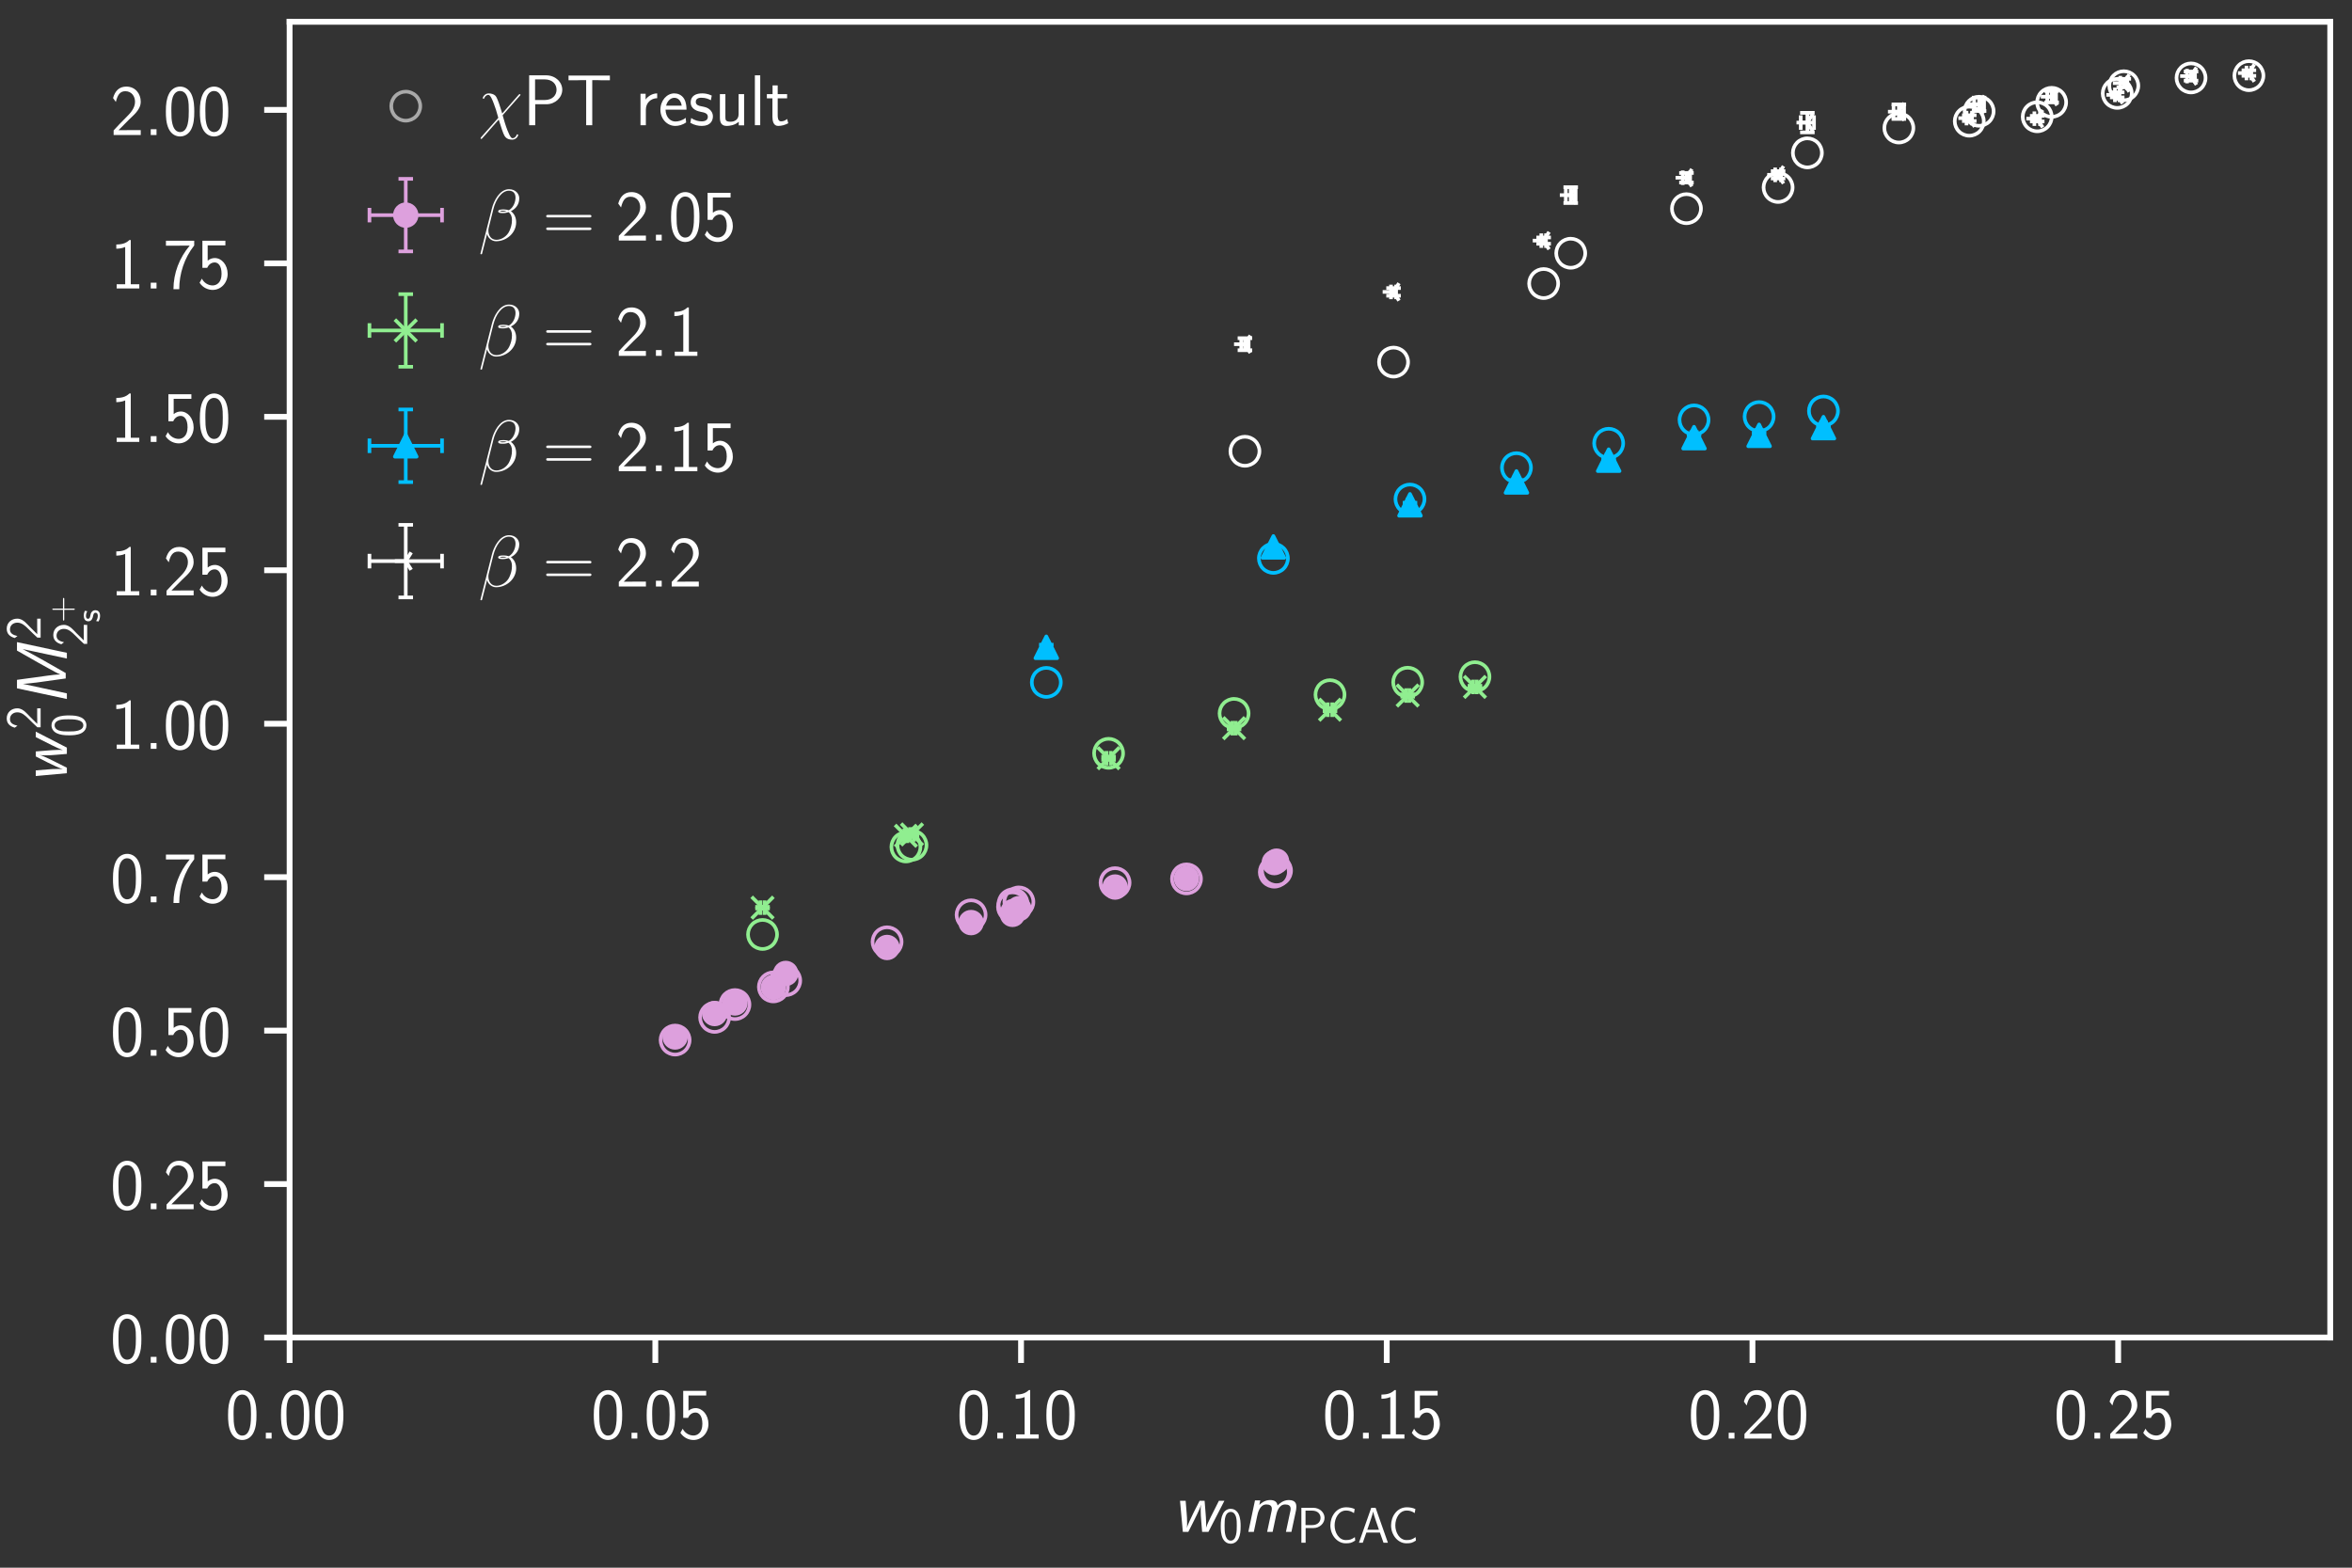 <?xml version="1.0" encoding="utf-8" standalone="no"?>
<!DOCTYPE svg PUBLIC "-//W3C//DTD SVG 1.1//EN"
  "http://www.w3.org/Graphics/SVG/1.1/DTD/svg11.dtd">
<!-- Created with matplotlib (https://matplotlib.org/) -->
<svg height="216pt" version="1.1" viewBox="0 0 324 216" width="324pt" xmlns="http://www.w3.org/2000/svg" xmlns:xlink="http://www.w3.org/1999/xlink">
 <rect x="0" y="0" width="324" height="216" fill="#333333" stroke="none"/>
 <defs>
  <style type="text/css">*{stroke-linecap:butt;stroke-linejoin:round;}</style>
 </defs>
 <g id="figure_1">
  <g id="patch_1">
   <path d="M 0 216
L 324 216
L 324 0
L 0 0
z
" style="fill:none;"/>
  </g>
  <g id="axes_1">
   <g id="patch_2">
    <path d="M 39.895 184.289
L 321 184.289
L 321 3
L 39.895 3
z
" style="fill:none;"/>
   </g>
   <g id="PathCollection_1">
    <defs>
     <path d="M 0 2
C 0.53 2 1.039 1.789 1.414 1.414
C 1.789 1.039 2 0.53 2 -0
C 2 -0.53 1.789 -1.039 1.414 -1.414
C 1.039 -1.789 0.53 -2 0 -2
C -0.53 -2 -1.039 -1.789 -1.414 -1.414
C -1.789 -1.039 -2 -0.53 -2 0
C -2 0.53 -1.789 1.039 -1.414 1.414
C -1.039 1.789 -0.53 2 0 2
z
" id="C0_0_bd5a057424"/>
    </defs>
    <g clip-path="url(#p0782920fea)">
     <use style="fill:none;stroke:#dda0dd;stroke-width:0.5;" x="175.542" xlink:href="#C0_0_bd5a057424" y="120.167"/>
    </g>
    <g clip-path="url(#p0782920fea)">
     <use style="fill:none;stroke:#dda0dd;stroke-width:0.5;" x="175.848" xlink:href="#C0_0_bd5a057424" y="119.959"/>
    </g>
    <g clip-path="url(#p0782920fea)">
     <use style="fill:none;stroke:#dda0dd;stroke-width:0.5;" x="163.444" xlink:href="#C0_0_bd5a057424" y="121.095"/>
    </g>
    <g clip-path="url(#p0782920fea)">
     <use style="fill:none;stroke:#dda0dd;stroke-width:0.5;" x="153.605" xlink:href="#C0_0_bd5a057424" y="121.617"/>
    </g>
    <g clip-path="url(#p0782920fea)">
     <use style="fill:none;stroke:#dda0dd;stroke-width:0.5;" x="140.355" xlink:href="#C0_0_bd5a057424" y="124.271"/>
    </g>
    <g clip-path="url(#p0782920fea)">
     <use style="fill:none;stroke:#dda0dd;stroke-width:0.5;" x="139.557" xlink:href="#C0_0_bd5a057424" y="124.529"/>
    </g>
    <g clip-path="url(#p0782920fea)">
     <use style="fill:none;stroke:#dda0dd;stroke-width:0.5;" x="139.478" xlink:href="#C0_0_bd5a057424" y="124.952"/>
    </g>
    <g clip-path="url(#p0782920fea)">
     <use style="fill:none;stroke:#dda0dd;stroke-width:0.5;" x="133.772" xlink:href="#C0_0_bd5a057424" y="126.046"/>
    </g>
    <g clip-path="url(#p0782920fea)">
     <use style="fill:none;stroke:#dda0dd;stroke-width:0.5;" x="122.197" xlink:href="#C0_0_bd5a057424" y="129.762"/>
    </g>
    <g clip-path="url(#p0782920fea)">
     <use style="fill:none;stroke:#dda0dd;stroke-width:0.5;" x="106.535" xlink:href="#C0_0_bd5a057424" y="135.978"/>
    </g>
    <g clip-path="url(#p0782920fea)">
     <use style="fill:none;stroke:#dda0dd;stroke-width:0.5;" x="108.236" xlink:href="#C0_0_bd5a057424" y="135.109"/>
    </g>
    <g clip-path="url(#p0782920fea)">
     <use style="fill:none;stroke:#dda0dd;stroke-width:0.5;" x="98.442" xlink:href="#C0_0_bd5a057424" y="140.178"/>
    </g>
    <g clip-path="url(#p0782920fea)">
     <use style="fill:none;stroke:#dda0dd;stroke-width:0.5;" x="101.242" xlink:href="#C0_0_bd5a057424" y="138.411"/>
    </g>
    <g clip-path="url(#p0782920fea)">
     <use style="fill:none;stroke:#dda0dd;stroke-width:0.5;" x="92.999" xlink:href="#C0_0_bd5a057424" y="143.302"/>
    </g>
   </g>
   <g id="PathCollection_2">
    <defs>
     <path d="M 0 2
C 0.53 2 1.039 1.789 1.414 1.414
C 1.789 1.039 2 0.53 2 -0
C 2 -0.53 1.789 -1.039 1.414 -1.414
C 1.039 -1.789 0.53 -2 0 -2
C -0.53 -2 -1.039 -1.789 -1.414 -1.414
C -1.789 -1.039 -2 -0.53 -2 0
C -2 0.53 -1.789 1.039 -1.414 1.414
C -1.039 1.789 -0.53 2 0 2
z
" id="C1_0_4fc6bca81a"/>
    </defs>
    <g clip-path="url(#p0782920fea)">
     <use style="fill:none;stroke:#90ee90;stroke-width:0.5;" x="203.182" xlink:href="#C1_0_4fc6bca81a" y="93.237"/>
    </g>
    <g clip-path="url(#p0782920fea)">
     <use style="fill:none;stroke:#90ee90;stroke-width:0.5;" x="193.917" xlink:href="#C1_0_4fc6bca81a" y="93.997"/>
    </g>
    <g clip-path="url(#p0782920fea)">
     <use style="fill:none;stroke:#90ee90;stroke-width:0.5;" x="183.214" xlink:href="#C1_0_4fc6bca81a" y="95.715"/>
    </g>
    <g clip-path="url(#p0782920fea)">
     <use style="fill:none;stroke:#90ee90;stroke-width:0.5;" x="170" xlink:href="#C1_0_4fc6bca81a" y="98.294"/>
    </g>
    <g clip-path="url(#p0782920fea)">
     <use style="fill:none;stroke:#90ee90;stroke-width:0.5;" x="152.713" xlink:href="#C1_0_4fc6bca81a" y="103.792"/>
    </g>
    <g clip-path="url(#p0782920fea)">
     <use style="fill:none;stroke:#90ee90;stroke-width:0.5;" x="124.794" xlink:href="#C1_0_4fc6bca81a" y="116.695"/>
    </g>
    <g clip-path="url(#p0782920fea)">
     <use style="fill:none;stroke:#90ee90;stroke-width:0.5;" x="125.63" xlink:href="#C1_0_4fc6bca81a" y="116.453"/>
    </g>
    <g clip-path="url(#p0782920fea)">
     <use style="fill:none;stroke:#90ee90;stroke-width:0.5;" x="105.042" xlink:href="#C1_0_4fc6bca81a" y="128.75"/>
    </g>
   </g>
   <g id="PathCollection_3">
    <defs>
     <path d="M 0 2
C 0.53 2 1.039 1.789 1.414 1.414
C 1.789 1.039 2 0.53 2 -0
C 2 -0.53 1.789 -1.039 1.414 -1.414
C 1.039 -1.789 0.53 -2 0 -2
C -0.53 -2 -1.039 -1.789 -1.414 -1.414
C -1.789 -1.039 -2 -0.53 -2 0
C -2 0.53 -1.789 1.039 -1.414 1.414
C -1.039 1.789 -0.53 2 0 2
z
" id="C2_0_5afd214088"/>
    </defs>
    <g clip-path="url(#p0782920fea)">
     <use style="fill:none;stroke:#00bfff;stroke-width:0.5;" x="251.19" xlink:href="#C2_0_5afd214088" y="56.625"/>
    </g>
    <g clip-path="url(#p0782920fea)">
     <use style="fill:none;stroke:#00bfff;stroke-width:0.5;" x="242.326" xlink:href="#C2_0_5afd214088" y="57.4"/>
    </g>
    <g clip-path="url(#p0782920fea)">
     <use style="fill:none;stroke:#00bfff;stroke-width:0.5;" x="233.362" xlink:href="#C2_0_5afd214088" y="57.856"/>
    </g>
    <g clip-path="url(#p0782920fea)">
     <use style="fill:none;stroke:#00bfff;stroke-width:0.5;" x="221.602" xlink:href="#C2_0_5afd214088" y="61.074"/>
    </g>
    <g clip-path="url(#p0782920fea)">
     <use style="fill:none;stroke:#00bfff;stroke-width:0.5;" x="208.899" xlink:href="#C2_0_5afd214088" y="64.438"/>
    </g>
    <g clip-path="url(#p0782920fea)">
     <use style="fill:none;stroke:#00bfff;stroke-width:0.5;" x="194.231" xlink:href="#C2_0_5afd214088" y="68.76"/>
    </g>
    <g clip-path="url(#p0782920fea)">
     <use style="fill:none;stroke:#00bfff;stroke-width:0.5;" x="175.416" xlink:href="#C2_0_5afd214088" y="76.933"/>
    </g>
    <g clip-path="url(#p0782920fea)">
     <use style="fill:none;stroke:#00bfff;stroke-width:0.5;" x="144.134" xlink:href="#C2_0_5afd214088" y="94.02"/>
    </g>
   </g>
   <g id="PathCollection_4">
    <defs>
     <path d="M 0 2
C 0.53 2 1.039 1.789 1.414 1.414
C 1.789 1.039 2 0.53 2 -0
C 2 -0.53 1.789 -1.039 1.414 -1.414
C 1.039 -1.789 0.53 -2 0 -2
C -0.53 -2 -1.039 -1.789 -1.414 -1.414
C -1.789 -1.039 -2 -0.53 -2 0
C -2 0.53 -1.789 1.039 -1.414 1.414
C -1.039 1.789 -0.53 2 0 2
z
" id="C3_0_40709b1b8e"/>
    </defs>
    <g clip-path="url(#p0782920fea)">
     <use style="fill:none;stroke:#ffffff;stroke-width:0.5;" x="309.796" xlink:href="#C3_0_40709b1b8e" y="10.425"/>
    </g>
    <g clip-path="url(#p0782920fea)">
     <use style="fill:none;stroke:#ffffff;stroke-width:0.5;" x="301.826" xlink:href="#C3_0_40709b1b8e" y="10.735"/>
    </g>
    <g clip-path="url(#p0782920fea)">
     <use style="fill:none;stroke:#ffffff;stroke-width:0.5;" x="291.658" xlink:href="#C3_0_40709b1b8e" y="12.866"/>
    </g>
    <g clip-path="url(#p0782920fea)">
     <use style="fill:none;stroke:#ffffff;stroke-width:0.5;" x="292.564" xlink:href="#C3_0_40709b1b8e" y="11.811"/>
    </g>
    <g clip-path="url(#p0782920fea)">
     <use style="fill:none;stroke:#ffffff;stroke-width:0.5;" x="280.637" xlink:href="#C3_0_40709b1b8e" y="16.088"/>
    </g>
    <g clip-path="url(#p0782920fea)">
     <use style="fill:none;stroke:#ffffff;stroke-width:0.5;" x="282.623" xlink:href="#C3_0_40709b1b8e" y="14.099"/>
    </g>
    <g clip-path="url(#p0782920fea)">
     <use style="fill:none;stroke:#ffffff;stroke-width:0.5;" x="271.276" xlink:href="#C3_0_40709b1b8e" y="16.697"/>
    </g>
    <g clip-path="url(#p0782920fea)">
     <use style="fill:none;stroke:#ffffff;stroke-width:0.5;" x="272.631" xlink:href="#C3_0_40709b1b8e" y="15.329"/>
    </g>
    <g clip-path="url(#p0782920fea)">
     <use style="fill:none;stroke:#ffffff;stroke-width:0.5;" x="261.576" xlink:href="#C3_0_40709b1b8e" y="17.636"/>
    </g>
    <g clip-path="url(#p0782920fea)">
     <use style="fill:none;stroke:#ffffff;stroke-width:0.5;" x="244.941" xlink:href="#C3_0_40709b1b8e" y="25.827"/>
    </g>
    <g clip-path="url(#p0782920fea)">
     <use style="fill:none;stroke:#ffffff;stroke-width:0.5;" x="248.975" xlink:href="#C3_0_40709b1b8e" y="21.062"/>
    </g>
    <g clip-path="url(#p0782920fea)">
     <use style="fill:none;stroke:#ffffff;stroke-width:0.5;" x="232.316" xlink:href="#C3_0_40709b1b8e" y="28.751"/>
    </g>
    <g clip-path="url(#p0782920fea)">
     <use style="fill:none;stroke:#ffffff;stroke-width:0.5;" x="212.645" xlink:href="#C3_0_40709b1b8e" y="39.066"/>
    </g>
    <g clip-path="url(#p0782920fea)">
     <use style="fill:none;stroke:#ffffff;stroke-width:0.5;" x="216.374" xlink:href="#C3_0_40709b1b8e" y="34.89"/>
    </g>
    <g clip-path="url(#p0782920fea)">
     <use style="fill:none;stroke:#ffffff;stroke-width:0.5;" x="191.969" xlink:href="#C3_0_40709b1b8e" y="49.889"/>
    </g>
    <g clip-path="url(#p0782920fea)">
     <use style="fill:none;stroke:#ffffff;stroke-width:0.5;" x="171.495" xlink:href="#C3_0_40709b1b8e" y="62.174"/>
    </g>
   </g>
   <g id="PathCollection_5"/>
   <g id="matplotlib.axis_1">
    <g id="xtick_1">
     <g id="line2d_1">
      <defs>
       <path d="M 0 0
L 0 3.5
" id="mb22c76016d" style="stroke:#ffffff;stroke-width:0.8;"/>
      </defs>
      <g>
       <use style="fill:#ffffff;stroke:#ffffff;stroke-width:0.8;" x="39.895" xlink:href="#mb22c76016d" y="184.289"/>
      </g>
     </g>
     <g id="text_1">
      <!-- $\mathdefault{0.00}$ -->
      <g style="fill:#ffffff;" transform="translate(31.039 198.207)scale(0.1 -0.1)">
       <defs>
        <path d="M 43.094 32.391
C 43.094 38.109 43 48.75 38.906 56.984
C 34.797 64.891 28.203 67 23.5 67
C 16.703 67 10.906 62.984 7.906 56.578
C 4.703 49.859 3.797 42.938 3.797 32.391
C 3.797 25.172 4.094 16.344 7.703 8.609
C 11.797 0.094 18.703 -2 23.406 -2
C 29.594 -2 35.594 1.297 39 8.203
C 42.5 15.438 43.094 23.359 43.094 32.391
z
M 23.406 4.094
C 15.797 4.094 13.5 12.828 12.797 15.734
C 11.594 20.75 11.406 25.562 11.406 33.5
C 11.406 39.719 11.406 46.75 13.297 52.266
C 15.594 58.688 19.594 60.891 23.406 60.891
C 30.797 60.891 33.203 53.469 34 50.859
C 35.5 45.547 35.5 39.312 35.5 33.5
C 35.5 24.156 35.5 4.094 23.406 4.094
z
" id="CMSS17-48"/>
        <path d="M 17 8
L 9 8
L 9 0
L 17 0
z
" id="CMSS17-46"/>
       </defs>
       <use transform="scale(0.996)" xlink:href="#CMSS17-48"/>
       <use transform="translate(46.844 0)scale(0.996)" xlink:href="#CMSS17-46"/>
       <use transform="translate(72.868 0)scale(0.996)" xlink:href="#CMSS17-48"/>
       <use transform="translate(119.711 0)scale(0.996)" xlink:href="#CMSS17-48"/>
      </g>
     </g>
    </g>
    <g id="xtick_2">
     <g id="line2d_2">
      <g>
       <use style="fill:#ffffff;stroke:#ffffff;stroke-width:0.8;" x="90.274" xlink:href="#mb22c76016d" y="184.289"/>
      </g>
     </g>
     <g id="text_2">
      <!-- $\mathdefault{0.05}$ -->
      <g style="fill:#ffffff;" transform="translate(81.418 198.207)scale(0.1 -0.1)">
       <defs>
        <path d="M 14.594 59.594
L 39.094 59.594
L 39.094 66
L 7.297 66
L 7.297 28.594
L 14 28.594
C 15.797 32.859 19.5 36 24.297 36
C 28.797 36 33.797 31.938 33.797 20.297
C 33.797 7.844 26.703 4.188 21.5 4.188
C 15.094 4.188 9.203 8.141 6.594 13.609
L 3.406 7.938
C 8 0.797 15.5 -2 21.5 -2
C 33.094 -2 42.203 7.938 42.203 20.094
C 42.203 32.547 34.094 42.094 24.406 42.094
C 20.906 42.094 17.5 40.891 14.594 38.5
z
" id="CMSS17-53"/>
       </defs>
       <use transform="scale(0.996)" xlink:href="#CMSS17-48"/>
       <use transform="translate(46.844 0)scale(0.996)" xlink:href="#CMSS17-46"/>
       <use transform="translate(72.868 0)scale(0.996)" xlink:href="#CMSS17-48"/>
       <use transform="translate(119.711 0)scale(0.996)" xlink:href="#CMSS17-53"/>
      </g>
     </g>
    </g>
    <g id="xtick_3">
     <g id="line2d_3">
      <g>
       <use style="fill:#ffffff;stroke:#ffffff;stroke-width:0.8;" x="140.653" xlink:href="#mb22c76016d" y="184.289"/>
      </g>
     </g>
     <g id="text_3">
      <!-- $\mathdefault{0.10}$ -->
      <g style="fill:#ffffff;" transform="translate(131.797 198.207)scale(0.1 -0.1)">
       <defs>
        <path d="M 28.406 67
L 26.5 67
C 21.094 61.703 14.797 60.969 8.406 60.797
L 8.406 55
C 11.297 55.094 16 55.297 20.703 57.391
L 20.703 5.797
L 8.906 5.797
L 8.906 0
L 40.203 0
L 40.203 5.797
L 28.406 5.797
z
" id="CMSS17-49"/>
       </defs>
       <use transform="scale(0.996)" xlink:href="#CMSS17-48"/>
       <use transform="translate(46.844 0)scale(0.996)" xlink:href="#CMSS17-46"/>
       <use transform="translate(72.868 0)scale(0.996)" xlink:href="#CMSS17-49"/>
       <use transform="translate(119.711 0)scale(0.996)" xlink:href="#CMSS17-48"/>
      </g>
     </g>
    </g>
    <g id="xtick_4">
     <g id="line2d_4">
      <g>
       <use style="fill:#ffffff;stroke:#ffffff;stroke-width:0.8;" x="191.031" xlink:href="#mb22c76016d" y="184.289"/>
      </g>
     </g>
     <g id="text_4">
      <!-- $\mathdefault{0.15}$ -->
      <g style="fill:#ffffff;" transform="translate(182.176 198.207)scale(0.1 -0.1)">
       <use transform="scale(0.996)" xlink:href="#CMSS17-48"/>
       <use transform="translate(46.844 0)scale(0.996)" xlink:href="#CMSS17-46"/>
       <use transform="translate(72.868 0)scale(0.996)" xlink:href="#CMSS17-49"/>
       <use transform="translate(119.711 0)scale(0.996)" xlink:href="#CMSS17-53"/>
      </g>
     </g>
    </g>
    <g id="xtick_5">
     <g id="line2d_5">
      <g>
       <use style="fill:#ffffff;stroke:#ffffff;stroke-width:0.8;" x="241.41" xlink:href="#mb22c76016d" y="184.289"/>
      </g>
     </g>
     <g id="text_5">
      <!-- $\mathdefault{0.20}$ -->
      <g style="fill:#ffffff;" transform="translate(232.554 198.207)scale(0.1 -0.1)">
       <defs>
        <path d="M 25.797 21.141
C 28.594 24.031 32.797 27.516 35.703 31
C 38.5 34.391 42.203 39.172 42.203 46.141
C 42.203 57.109 34.797 67 22.203 67
C 12.297 67 6.594 60.797 3.906 51.125
L 7.797 45.75
C 10 54.812 13.094 60.594 20.906 60.594
C 29.5 60.594 34.297 53.609 34.297 45.938
C 34.297 36.781 27.297 29.703 22 24.422
C 16.094 18.547 10.297 12.578 4.703 6.391
L 4.703 0
L 42.203 0
L 42.203 6.797
L 25.203 6.797
C 24 6.797 22.797 6.688 21.594 6.688
L 11.594 6.688
L 11.594 6.797
z
" id="CMSS17-50"/>
       </defs>
       <use transform="scale(0.996)" xlink:href="#CMSS17-48"/>
       <use transform="translate(46.844 0)scale(0.996)" xlink:href="#CMSS17-46"/>
       <use transform="translate(72.868 0)scale(0.996)" xlink:href="#CMSS17-50"/>
       <use transform="translate(119.711 0)scale(0.996)" xlink:href="#CMSS17-48"/>
      </g>
     </g>
    </g>
    <g id="xtick_6">
     <g id="line2d_6">
      <g>
       <use style="fill:#ffffff;stroke:#ffffff;stroke-width:0.8;" x="291.789" xlink:href="#mb22c76016d" y="184.289"/>
      </g>
     </g>
     <g id="text_6">
      <!-- $\mathdefault{0.25}$ -->
      <g style="fill:#ffffff;" transform="translate(282.933 198.207)scale(0.1 -0.1)">
       <use transform="scale(0.996)" xlink:href="#CMSS17-48"/>
       <use transform="translate(46.844 0)scale(0.996)" xlink:href="#CMSS17-46"/>
       <use transform="translate(72.868 0)scale(0.996)" xlink:href="#CMSS17-50"/>
       <use transform="translate(119.711 0)scale(0.996)" xlink:href="#CMSS17-53"/>
      </g>
     </g>
    </g>
    <g id="text_7">
     <!-- $w_0 m_{\mathrm{PCAC}}$ -->
     <g style="fill:#ffffff;" transform="translate(161.517 211.063)scale(0.1 -0.1)">
      <defs>
       <path d="M 71.797 43 
L 64.203 43 
L 53.297 21.297
C 50.5 15.797 47.5 9.188 46.5 5.797
L 46.406 5.797
C 46.5 7 46.594 8.891 46.594 10.594
C 46.594 15.5 45.906 24.797 45.797 25.594
L 44.406 43
L 37.5 43
C 36.297 40.688 22.203 13.797 20 5.797
L 19.906 5.797
C 20.203 7.594 20.203 8.797 20.203 12.391
C 20.203 18 19.906 22.188 19.594 25.797
L 18.203 43
L 10.406 43
L 14.297 0
L 21.906 0
C 22.594 1.297 25.297 6.688 26.5 9.094
C 31.203 18.391 38.203 32.094 39.297 37.188
L 39.406 37.188
C 39.094 35.391 39 32.797 39 30.297
C 39 24.297 39.297 20.188 39.797 14.391
L 41 0
L 49.703 0
z
" id="CMSSI17-119"/>
       <path d="M 73.297 29.547
C 73.5 30.344 73.797 32.766 73.797 34.578
C 73.797 37.188 73.797 44 63.406 44
C 55.594 44 50.406 39.094 47.797 36.484
C 47 41.891 43.203 44 37.406 44
C 29.906 44 24.406 39.188 22.594 37.281
L 23.906 43.484
L 16.594 43.484
L 7.406 0
L 15 0
L 19.594 21.703
C 20.5 26.125 23.094 37.891 32.297 37.891
C 36.906 37.891 39.906 36.281 39.906 31.859
C 39.906 30.453 39.797 30.047 39.703 29.547
L 33.406 0
L 41 0
L 45.594 21.703
C 46.5 26.125 49.094 37.891 58.297 37.891
C 62.906 37.891 65.906 36.281 65.906 31.859
C 65.906 30.453 65.797 30.047 65.703 29.547
L 59.406 0
L 67 0
z
" id="CMSSI17-109"/>
       <path d="M 32.906 29
C 44.906 29 54.703 38.234 54.703 49.047
C 54.703 59.656 45.297 69 32.297 69
L 8.906 69
L 8.906 0
L 17.297 0
L 17.297 29
z
M 30.094 63.391
C 41.703 63.391 46.797 56.219 46.797 49.047
C 46.797 42.359 42.094 34.797 30.094 34.797
L 17.094 34.797
L 17.094 63.391
z
" id="CMSS17-80"/>
       <path d="M 54.703 11.016
C 48 6.5 44.906 5.188 36.797 5.188
C 22.797 5.188 14.594 20.375 14.594 34.234
C 14.594 49.016 23 63.594 37.203 63.594
C 43.594 63.594 47.797 61.781 52.906 58.562
L 54.297 66.484
C 49.5 68.891 43.406 70 37.297 70
C 18.094 70 6.203 52.234 6.203 34.234
C 6.203 14.438 20.297 -1.203 36.297 -1.203
C 44.906 -1.203 47.906 -0.5 55.297 4.188
z
" id="CMSS17-67"/>
       <path d="M 35.5 69
L 26.906 69
L 2.594 0
L 10.203 0
L 17.203 20
L 44 20
L 51.094 0
L 59.797 0
z
M 42.094 25.594
L 19.094 25.594
C 23.906 39.531 29.906 56.844 30.594 61.312
L 30.703 61.312
C 31.406 57.234 33.406 51.266 35.094 46.188
z
" id="CMSS17-65"/>
      </defs>
      <use transform="scale(0.996)" xlink:href="#CMSSI17-119"/>
      <use transform="translate(63.82 -14.944)scale(0.697)" xlink:href="#CMSS17-48"/>
      <use transform="translate(97.108 0)scale(0.996)" xlink:href="#CMSSI17-109"/>
      <use transform="translate(171.337 -14.944)scale(0.697)" xlink:href="#CMSS17-80"/>
      <use transform="translate(213.152 -14.944)scale(0.697)" xlink:href="#CMSS17-67"/>
      <use transform="translate(255.051 -14.944)scale(0.697)" xlink:href="#CMSS17-65"/>
      <use transform="translate(296.781 -14.944)scale(0.697)" xlink:href="#CMSS17-67"/>
     </g>
    </g>
   </g>
   <g id="matplotlib.axis_2">
    <g id="ytick_1">
     <g id="line2d_7">
      <defs>
       <path d="M 0 0
L -3.5 0
" id="ma5eb7ab579" style="stroke:#ffffff;stroke-width:0.8;"/>
      </defs>
      <g>
       <use style="fill:#ffffff;stroke:#ffffff;stroke-width:0.8;" x="39.895" xlink:href="#ma5eb7ab579" y="184.289"/>
      </g>
     </g>
     <g id="text_8">
      <!-- $\mathdefault{0.00}$ -->
      <g style="fill:#ffffff;" transform="translate(15.184 187.748)scale(0.1 -0.1)">
       <use transform="scale(0.996)" xlink:href="#CMSS17-48"/>
       <use transform="translate(46.844 0)scale(0.996)" xlink:href="#CMSS17-46"/>
       <use transform="translate(72.868 0)scale(0.996)" xlink:href="#CMSS17-48"/>
       <use transform="translate(119.711 0)scale(0.996)" xlink:href="#CMSS17-48"/>
      </g>
     </g>
    </g>
    <g id="ytick_2">
     <g id="line2d_8">
      <g>
       <use style="fill:#ffffff;stroke:#ffffff;stroke-width:0.8;" x="39.895" xlink:href="#ma5eb7ab579" y="163.145"/>
      </g>
     </g>
     <g id="text_9">
      <!-- $\mathdefault{0.25}$ -->
      <g style="fill:#ffffff;" transform="translate(15.184 166.605)scale(0.1 -0.1)">
       <use transform="scale(0.996)" xlink:href="#CMSS17-48"/>
       <use transform="translate(46.844 0)scale(0.996)" xlink:href="#CMSS17-46"/>
       <use transform="translate(72.868 0)scale(0.996)" xlink:href="#CMSS17-50"/>
       <use transform="translate(119.711 0)scale(0.996)" xlink:href="#CMSS17-53"/>
      </g>
     </g>
    </g>
    <g id="ytick_3">
     <g id="line2d_9">
      <g>
       <use style="fill:#ffffff;stroke:#ffffff;stroke-width:0.8;" x="39.895" xlink:href="#ma5eb7ab579" y="142.002"/>
      </g>
     </g>
     <g id="text_10">
      <!-- $\mathdefault{0.50}$ -->
      <g style="fill:#ffffff;" transform="translate(15.184 145.462)scale(0.1 -0.1)">
       <use transform="scale(0.996)" xlink:href="#CMSS17-48"/>
       <use transform="translate(46.844 0)scale(0.996)" xlink:href="#CMSS17-46"/>
       <use transform="translate(72.868 0)scale(0.996)" xlink:href="#CMSS17-53"/>
       <use transform="translate(119.711 0)scale(0.996)" xlink:href="#CMSS17-48"/>
      </g>
     </g>
    </g>
    <g id="ytick_4">
     <g id="line2d_10">
      <g>
       <use style="fill:#ffffff;stroke:#ffffff;stroke-width:0.8;" x="39.895" xlink:href="#ma5eb7ab579" y="120.859"/>
      </g>
     </g>
     <g id="text_11">
      <!-- $\mathdefault{0.75}$ -->
      <g style="fill:#ffffff;" transform="translate(15.184 124.318)scale(0.1 -0.1)">
       <defs>
        <path d="M 21.703 59.188
C 22.906 59.188 24.094 59.297 25.297 59.297
L 36.797 59.297
C 22.5 42.422 14.297 21.094 14.297 -1
L 22.297 -1
C 22.297 20.391 29.297 42.109 43 59.484
L 43 66
L 3.906 66
L 3.906 59.188
z
" id="CMSS17-55"/>
       </defs>
       <use transform="scale(0.996)" xlink:href="#CMSS17-48"/>
       <use transform="translate(46.844 0)scale(0.996)" xlink:href="#CMSS17-46"/>
       <use transform="translate(72.868 0)scale(0.996)" xlink:href="#CMSS17-55"/>
       <use transform="translate(119.711 0)scale(0.996)" xlink:href="#CMSS17-53"/>
      </g>
     </g>
    </g>
    <g id="ytick_5">
     <g id="line2d_11">
      <g>
       <use style="fill:#ffffff;stroke:#ffffff;stroke-width:0.8;" x="39.895" xlink:href="#ma5eb7ab579" y="99.716"/>
      </g>
     </g>
     <g id="text_12">
      <!-- $\mathdefault{1.00}$ -->
      <g style="fill:#ffffff;" transform="translate(15.184 103.175)scale(0.1 -0.1)">
       <use transform="scale(0.996)" xlink:href="#CMSS17-49"/>
       <use transform="translate(46.844 0)scale(0.996)" xlink:href="#CMSS17-46"/>
       <use transform="translate(72.868 0)scale(0.996)" xlink:href="#CMSS17-48"/>
       <use transform="translate(119.711 0)scale(0.996)" xlink:href="#CMSS17-48"/>
      </g>
     </g>
    </g>
    <g id="ytick_6">
     <g id="line2d_12">
      <g>
       <use style="fill:#ffffff;stroke:#ffffff;stroke-width:0.8;" x="39.895" xlink:href="#ma5eb7ab579" y="78.573"/>
      </g>
     </g>
     <g id="text_13">
      <!-- $\mathdefault{1.25}$ -->
      <g style="fill:#ffffff;" transform="translate(15.184 82.032)scale(0.1 -0.1)">
       <use transform="scale(0.996)" xlink:href="#CMSS17-49"/>
       <use transform="translate(46.844 0)scale(0.996)" xlink:href="#CMSS17-46"/>
       <use transform="translate(72.868 0)scale(0.996)" xlink:href="#CMSS17-50"/>
       <use transform="translate(119.711 0)scale(0.996)" xlink:href="#CMSS17-53"/>
      </g>
     </g>
    </g>
    <g id="ytick_7">
     <g id="line2d_13">
      <g>
       <use style="fill:#ffffff;stroke:#ffffff;stroke-width:0.8;" x="39.895" xlink:href="#ma5eb7ab579" y="57.43"/>
      </g>
     </g>
     <g id="text_14">
      <!-- $\mathdefault{1.50}$ -->
      <g style="fill:#ffffff;" transform="translate(15.184 60.889)scale(0.1 -0.1)">
       <use transform="scale(0.996)" xlink:href="#CMSS17-49"/>
       <use transform="translate(46.844 0)scale(0.996)" xlink:href="#CMSS17-46"/>
       <use transform="translate(72.868 0)scale(0.996)" xlink:href="#CMSS17-53"/>
       <use transform="translate(119.711 0)scale(0.996)" xlink:href="#CMSS17-48"/>
      </g>
     </g>
    </g>
    <g id="ytick_8">
     <g id="line2d_14">
      <g>
       <use style="fill:#ffffff;stroke:#ffffff;stroke-width:0.8;" x="39.895" xlink:href="#ma5eb7ab579" y="36.287"/>
      </g>
     </g>
     <g id="text_15">
      <!-- $\mathdefault{1.75}$ -->
      <g style="fill:#ffffff;" transform="translate(15.184 39.746)scale(0.1 -0.1)">
       <use transform="scale(0.996)" xlink:href="#CMSS17-49"/>
       <use transform="translate(46.844 0)scale(0.996)" xlink:href="#CMSS17-46"/>
       <use transform="translate(72.868 0)scale(0.996)" xlink:href="#CMSS17-55"/>
       <use transform="translate(119.711 0)scale(0.996)" xlink:href="#CMSS17-53"/>
      </g>
     </g>
    </g>
    <g id="ytick_9">
     <g id="line2d_15">
      <g>
       <use style="fill:#ffffff;stroke:#ffffff;stroke-width:0.8;" x="39.895" xlink:href="#ma5eb7ab579" y="15.143"/>
      </g>
     </g>
     <g id="text_16">
      <!-- $\mathdefault{2.00}$ -->
      <g style="fill:#ffffff;" transform="translate(15.184 18.603)scale(0.1 -0.1)">
       <use transform="scale(0.996)" xlink:href="#CMSS17-50"/>
       <use transform="translate(46.844 0)scale(0.996)" xlink:href="#CMSS17-46"/>
       <use transform="translate(72.868 0)scale(0.996)" xlink:href="#CMSS17-48"/>
       <use transform="translate(119.711 0)scale(0.996)" xlink:href="#CMSS17-48"/>
      </g>
     </g>
    </g>
    <g id="text_17">
     <!-- $w_0^2 M_{2_{\mathrm{s}}^+}^2$ -->
     <g style="fill:#ffffff;" transform="translate(9.211 107.959)rotate(-90)scale(0.1 -0.1)">
      <defs>
       <path d="M 87.703 69
L 76 69
L 59.406 39.859
L 51.094 24.844
C 48.5 20.172 44.094 12.234 43 9.25
L 42.906 9.25
C 42.906 14.422 42 21.766 41.297 26.734
L 35.5 69
L 23.797 69
L 9 0
L 16.797 0
L 30 61.125
L 30 60.031
C 30 56.359 31.594 43.328 32.703 35.281
L 37.406 1.594
L 44.906 1.594
L 62.406 32.297
L 70.594 47.109
C 71 47.812 77.797 60.234 77.906 60.828
L 78 60.828
L 65 0
L 72.906 0
z
" id="CMSSI17-77"/>
       <path d="M 38.297 23
L 64.703 23
C 66.094 23 67.797 23 67.797 24.688
C 67.797 26.5 66.203 26.5 64.703 26.5
L 38.297 26.5
L 38.297 52.891
C 38.297 54.297 38.297 56 36.594 56
C 34.797 56 34.797 54.391 34.797 52.891
L 34.797 26.5
L 8.297 26.5
C 6.906 26.5 5.203 26.5 5.203 24.797
C 5.203 23 6.797 23 8.297 23
L 34.797 23
L 34.797 -3.031
C 34.797 -4.406 34.797 -6.109 36.5 -6.109
C 38.297 -6.109 38.297 -4.516 38.297 -3.031
z
" id="CMSS17-43"/>
       <path d="M 32.203 40.984
C 26.297 43.797 21.703 44 18.703 44
C 11.594 44 3.094 41.484 3.094 31.391
C 3.094 21.297 14.094 19.094 17.094 18.484
C 21.703 17.594 26.797 16.594 26.797 11.594
C 26.797 5.297 19.594 5.297 18.297 5.297
C 14.297 5.297 8.797 6.391 3.797 9.984
L 2.594 3.297
C 8.297 0 13.797 -1 18.406 -1
C 30.703 -1 33.797 6.5 33.797 12.188
C 33.797 17.094 31 20.391 29.094 21.891
C 25.797 24.484 24.594 24.797 16.406 26.484
C 15 26.688 10.094 27.797 10.094 32.297
C 10.094 37.984 16.406 37.984 17.797 37.984
C 24.297 37.984 28.297 35.984 31 34.484
z
" id="CMSS17-115"/>
      </defs>
      <use transform="scale(0.996)" xlink:href="#CMSSI17-119"/>
      <use transform="translate(74.237 36.154)scale(0.697)" xlink:href="#CMSS17-50"/>
      <use transform="translate(63.82 -25.525)scale(0.697)" xlink:href="#CMSS17-48"/>
      <use transform="translate(107.525 0)scale(0.996)" xlink:href="#CMSSI17-77"/>
      <use transform="translate(197.782 36.154)scale(0.697)" xlink:href="#CMSS17-50"/>
      <use transform="translate(189.202 -27.999)scale(0.697)" xlink:href="#CMSS17-50"/>
      <use transform="translate(221.992 -7.852)scale(0.498)" xlink:href="#CMSS17-43"/>
      <use transform="translate(221.992 -45.239)scale(0.498)" xlink:href="#CMSS17-115"/>
     </g>
    </g>
   </g>
   <g id="LineCollection_1">
    <path clip-path="url(#p0782920fea)" d="M 175.368 118.847
L 175.716 118.847
" style="fill:none;stroke:#dda0dd;stroke-width:0.5;"/>
    <path clip-path="url(#p0782920fea)" d="M 175.709 118.654
L 175.987 118.654
" style="fill:none;stroke:#dda0dd;stroke-width:0.5;"/>
    <path clip-path="url(#p0782920fea)" d="M 163.059 121.037
L 163.829 121.037
" style="fill:none;stroke:#dda0dd;stroke-width:0.5;"/>
    <path clip-path="url(#p0782920fea)" d="M 153.39 122.219
L 153.819 122.219
" style="fill:none;stroke:#dda0dd;stroke-width:0.5;"/>
    <path clip-path="url(#p0782920fea)" d="M 140.258 125.202
L 140.451 125.202
" style="fill:none;stroke:#dda0dd;stroke-width:0.5;"/>
    <path clip-path="url(#p0782920fea)" d="M 139.345 125.597
L 139.768 125.597
" style="fill:none;stroke:#dda0dd;stroke-width:0.5;"/>
    <path clip-path="url(#p0782920fea)" d="M 139.091 125.981
L 139.866 125.981
" style="fill:none;stroke:#dda0dd;stroke-width:0.5;"/>
    <path clip-path="url(#p0782920fea)" d="M 133.569 127.116
L 133.975 127.116
" style="fill:none;stroke:#dda0dd;stroke-width:0.5;"/>
    <path clip-path="url(#p0782920fea)" d="M 121.922 130.546
L 122.472 130.546
" style="fill:none;stroke:#dda0dd;stroke-width:0.5;"/>
    <path clip-path="url(#p0782920fea)" d="M 106.358 136.038
L 106.712 136.038
" style="fill:none;stroke:#dda0dd;stroke-width:0.5;"/>
    <path clip-path="url(#p0782920fea)" d="M 107.739 134.125
L 108.733 134.125
" style="fill:none;stroke:#dda0dd;stroke-width:0.5;"/>
    <path clip-path="url(#p0782920fea)" d="M 98.154 139.647
L 98.73 139.647
" style="fill:none;stroke:#dda0dd;stroke-width:0.5;"/>
    <path clip-path="url(#p0782920fea)" d="M 100.82 138.19
L 101.663 138.19
" style="fill:none;stroke:#dda0dd;stroke-width:0.5;"/>
    <path clip-path="url(#p0782920fea)" d="M 92.707 142.876
L 93.291 142.876
" style="fill:none;stroke:#dda0dd;stroke-width:0.5;"/>
   </g>
   <g id="LineCollection_2">
    <path clip-path="url(#p0782920fea)" d="M 175.542 118.9
L 175.542 118.793
" style="fill:none;stroke:#dda0dd;stroke-width:0.5;"/>
    <path clip-path="url(#p0782920fea)" d="M 175.848 118.728
L 175.848 118.58
" style="fill:none;stroke:#dda0dd;stroke-width:0.5;"/>
    <path clip-path="url(#p0782920fea)" d="M 163.444 121.131
L 163.444 120.944
" style="fill:none;stroke:#dda0dd;stroke-width:0.5;"/>
    <path clip-path="url(#p0782920fea)" d="M 153.605 122.329
L 153.605 122.11
" style="fill:none;stroke:#dda0dd;stroke-width:0.5;"/>
    <path clip-path="url(#p0782920fea)" d="M 140.355 125.238
L 140.355 125.165
" style="fill:none;stroke:#dda0dd;stroke-width:0.5;"/>
    <path clip-path="url(#p0782920fea)" d="M 139.557 125.721
L 139.557 125.472
" style="fill:none;stroke:#dda0dd;stroke-width:0.5;"/>
    <path clip-path="url(#p0782920fea)" d="M 139.478 126.216
L 139.478 125.745
" style="fill:none;stroke:#dda0dd;stroke-width:0.5;"/>
    <path clip-path="url(#p0782920fea)" d="M 133.772 127.251
L 133.772 126.981
" style="fill:none;stroke:#dda0dd;stroke-width:0.5;"/>
    <path clip-path="url(#p0782920fea)" d="M 122.197 130.719
L 122.197 130.372
" style="fill:none;stroke:#dda0dd;stroke-width:0.5;"/>
    <path clip-path="url(#p0782920fea)" d="M 106.535 136.124
L 106.535 135.952
" style="fill:none;stroke:#dda0dd;stroke-width:0.5;"/>
    <path clip-path="url(#p0782920fea)" d="M 108.236 134.324
L 108.236 133.927
" style="fill:none;stroke:#dda0dd;stroke-width:0.5;"/>
    <path clip-path="url(#p0782920fea)" d="M 98.442 139.77
L 98.442 139.524
" style="fill:none;stroke:#dda0dd;stroke-width:0.5;"/>
    <path clip-path="url(#p0782920fea)" d="M 101.242 138.523
L 101.242 137.856
" style="fill:none;stroke:#dda0dd;stroke-width:0.5;"/>
    <path clip-path="url(#p0782920fea)" d="M 92.999 143.023
L 92.999 142.728
" style="fill:none;stroke:#dda0dd;stroke-width:0.5;"/>
   </g>
   <g id="LineCollection_3">
    <path clip-path="url(#p0782920fea)" d="M 202.932 94.646
L 203.432 94.646
" style="fill:none;stroke:#90ee90;stroke-width:0.5;"/>
    <path clip-path="url(#p0782920fea)" d="M 193.687 95.83
L 194.146 95.83
" style="fill:none;stroke:#90ee90;stroke-width:0.5;"/>
    <path clip-path="url(#p0782920fea)" d="M 182.908 97.786
L 183.52 97.786
" style="fill:none;stroke:#90ee90;stroke-width:0.5;"/>
    <path clip-path="url(#p0782920fea)" d="M 169.772 100.332
L 170.227 100.332
" style="fill:none;stroke:#90ee90;stroke-width:0.5;"/>
    <path clip-path="url(#p0782920fea)" d="M 152.414 104.47
L 153.011 104.47
" style="fill:none;stroke:#90ee90;stroke-width:0.5;"/>
    <path clip-path="url(#p0782920fea)" d="M 124.575 115.158
L 125.014 115.158
" style="fill:none;stroke:#90ee90;stroke-width:0.5;"/>
    <path clip-path="url(#p0782920fea)" d="M 125.37 114.968
L 125.891 114.968
" style="fill:none;stroke:#90ee90;stroke-width:0.5;"/>
    <path clip-path="url(#p0782920fea)" d="M 104.755 125.06
L 105.329 125.06
" style="fill:none;stroke:#90ee90;stroke-width:0.5;"/>
   </g>
   <g id="LineCollection_4">
    <path clip-path="url(#p0782920fea)" d="M 203.182 94.805
L 203.182 94.487
" style="fill:none;stroke:#90ee90;stroke-width:0.5;"/>
    <path clip-path="url(#p0782920fea)" d="M 193.917 96.002
L 193.917 95.658
" style="fill:none;stroke:#90ee90;stroke-width:0.5;"/>
    <path clip-path="url(#p0782920fea)" d="M 183.214 97.998
L 183.214 97.574
" style="fill:none;stroke:#90ee90;stroke-width:0.5;"/>
    <path clip-path="url(#p0782920fea)" d="M 170 100.491
L 170 100.173
" style="fill:none;stroke:#90ee90;stroke-width:0.5;"/>
    <path clip-path="url(#p0782920fea)" d="M 152.713 104.7
L 152.713 104.241
" style="fill:none;stroke:#90ee90;stroke-width:0.5;"/>
    <path clip-path="url(#p0782920fea)" d="M 124.794 115.328
L 124.794 114.987
" style="fill:none;stroke:#90ee90;stroke-width:0.5;"/>
    <path clip-path="url(#p0782920fea)" d="M 125.63 115.174
L 125.63 114.762
" style="fill:none;stroke:#90ee90;stroke-width:0.5;"/>
    <path clip-path="url(#p0782920fea)" d="M 105.042 125.174
L 105.042 124.945
" style="fill:none;stroke:#90ee90;stroke-width:0.5;"/>
   </g>
   <g id="LineCollection_5">
    <path clip-path="url(#p0782920fea)" d="M 250.861 58.923
L 251.518 58.923
" style="fill:none;stroke:#00bfff;stroke-width:0.5;"/>
    <path clip-path="url(#p0782920fea)" d="M 241.963 59.985
L 242.689 59.985
" style="fill:none;stroke:#00bfff;stroke-width:0.5;"/>
    <path clip-path="url(#p0782920fea)" d="M 232.968 60.302
L 233.757 60.302
" style="fill:none;stroke:#00bfff;stroke-width:0.5;"/>
    <path clip-path="url(#p0782920fea)" d="M 221.304 63.406
L 221.899 63.406
" style="fill:none;stroke:#00bfff;stroke-width:0.5;"/>
    <path clip-path="url(#p0782920fea)" d="M 208.634 66.4
L 209.164 66.4
" style="fill:none;stroke:#00bfff;stroke-width:0.5;"/>
    <path clip-path="url(#p0782920fea)" d="M 193.921 69.556
L 194.541 69.556
" style="fill:none;stroke:#00bfff;stroke-width:0.5;"/>
    <path clip-path="url(#p0782920fea)" d="M 175.203 75.356
L 175.629 75.356
" style="fill:none;stroke:#00bfff;stroke-width:0.5;"/>
    <path clip-path="url(#p0782920fea)" d="M 143.863 89.185
L 144.406 89.185
" style="fill:none;stroke:#00bfff;stroke-width:0.5;"/>
   </g>
   <g id="LineCollection_6">
    <path clip-path="url(#p0782920fea)" d="M 251.19 59.229
L 251.19 58.617
" style="fill:none;stroke:#00bfff;stroke-width:0.5;"/>
    <path clip-path="url(#p0782920fea)" d="M 242.326 60.329
L 242.326 59.641
" style="fill:none;stroke:#00bfff;stroke-width:0.5;"/>
    <path clip-path="url(#p0782920fea)" d="M 233.362 60.707
L 233.362 59.896
" style="fill:none;stroke:#00bfff;stroke-width:0.5;"/>
    <path clip-path="url(#p0782920fea)" d="M 221.602 63.62
L 221.602 63.191
" style="fill:none;stroke:#00bfff;stroke-width:0.5;"/>
    <path clip-path="url(#p0782920fea)" d="M 208.899 66.65
L 208.899 66.151
" style="fill:none;stroke:#00bfff;stroke-width:0.5;"/>
    <path clip-path="url(#p0782920fea)" d="M 194.231 69.849
L 194.231 69.262
" style="fill:none;stroke:#00bfff;stroke-width:0.5;"/>
    <path clip-path="url(#p0782920fea)" d="M 175.416 75.529
L 175.416 75.183
" style="fill:none;stroke:#00bfff;stroke-width:0.5;"/>
    <path clip-path="url(#p0782920fea)" d="M 144.134 89.547
L 144.134 88.823
" style="fill:none;stroke:#00bfff;stroke-width:0.5;"/>
   </g>
   <g id="LineCollection_7">
    <path clip-path="url(#p0782920fea)" d="M 309.462 10.062
L 310.129 10.062
" style="fill:none;stroke:#ffffff;stroke-width:0.5;"/>
    <path clip-path="url(#p0782920fea)" d="M 301.275 10.485
L 302.378 10.485
" style="fill:none;stroke:#ffffff;stroke-width:0.5;"/>
    <path clip-path="url(#p0782920fea)" d="M 291.343 13.069
L 291.973 13.069
" style="fill:none;stroke:#ffffff;stroke-width:0.5;"/>
    <path clip-path="url(#p0782920fea)" d="M 292.08 11.451
L 293.048 11.451
" style="fill:none;stroke:#ffffff;stroke-width:0.5;"/>
    <path clip-path="url(#p0782920fea)" d="M 280.249 16.35
L 281.025 16.35
" style="fill:none;stroke:#ffffff;stroke-width:0.5;"/>
    <path clip-path="url(#p0782920fea)" d="M 282.016 13.322
L 283.231 13.322
" style="fill:none;stroke:#ffffff;stroke-width:0.5;"/>
    <path clip-path="url(#p0782920fea)" d="M 270.897 16.275
L 271.654 16.275
" style="fill:none;stroke:#ffffff;stroke-width:0.5;"/>
    <path clip-path="url(#p0782920fea)" d="M 271.943 14.372
L 273.32 14.372
" style="fill:none;stroke:#ffffff;stroke-width:0.5;"/>
    <path clip-path="url(#p0782920fea)" d="M 260.848 15.388
L 262.304 15.388
" style="fill:none;stroke:#ffffff;stroke-width:0.5;"/>
    <path clip-path="url(#p0782920fea)" d="M 244.538 24.087
L 245.345 24.087
" style="fill:none;stroke:#ffffff;stroke-width:0.5;"/>
    <path clip-path="url(#p0782920fea)" d="M 248.06 16.889
L 249.889 16.889
" style="fill:none;stroke:#ffffff;stroke-width:0.5;"/>
    <path clip-path="url(#p0782920fea)" d="M 231.806 24.488
L 232.826 24.488
" style="fill:none;stroke:#ffffff;stroke-width:0.5;"/>
    <path clip-path="url(#p0782920fea)" d="M 212.322 33.155
L 212.968 33.155
" style="fill:none;stroke:#ffffff;stroke-width:0.5;"/>
    <path clip-path="url(#p0782920fea)" d="M 215.695 26.883
L 217.054 26.883
" style="fill:none;stroke:#ffffff;stroke-width:0.5;"/>
    <path clip-path="url(#p0782920fea)" d="M 191.614 40.222
L 192.324 40.222
" style="fill:none;stroke:#ffffff;stroke-width:0.5;"/>
    <path clip-path="url(#p0782920fea)" d="M 170.987 47.424
L 172.003 47.424
" style="fill:none;stroke:#ffffff;stroke-width:0.5;"/>
   </g>
   <g id="LineCollection_8">
    <path clip-path="url(#p0782920fea)" d="M 309.796 10.443
L 309.796 9.681
" style="fill:none;stroke:#ffffff;stroke-width:0.5;"/>
    <path clip-path="url(#p0782920fea)" d="M 301.826 11.109
L 301.826 9.86
" style="fill:none;stroke:#ffffff;stroke-width:0.5;"/>
    <path clip-path="url(#p0782920fea)" d="M 291.658 13.42
L 291.658 12.719
" style="fill:none;stroke:#ffffff;stroke-width:0.5;"/>
    <path clip-path="url(#p0782920fea)" d="M 292.564 12.038
L 292.564 10.864
" style="fill:none;stroke:#ffffff;stroke-width:0.5;"/>
    <path clip-path="url(#p0782920fea)" d="M 280.637 16.736
L 280.637 15.963
" style="fill:none;stroke:#ffffff;stroke-width:0.5;"/>
    <path clip-path="url(#p0782920fea)" d="M 282.623 14.107
L 282.623 12.537
" style="fill:none;stroke:#ffffff;stroke-width:0.5;"/>
    <path clip-path="url(#p0782920fea)" d="M 271.276 16.673
L 271.276 15.878
" style="fill:none;stroke:#ffffff;stroke-width:0.5;"/>
    <path clip-path="url(#p0782920fea)" d="M 272.631 15.296
L 272.631 13.448
" style="fill:none;stroke:#ffffff;stroke-width:0.5;"/>
    <path clip-path="url(#p0782920fea)" d="M 261.576 16.388
L 261.576 14.388
" style="fill:none;stroke:#ffffff;stroke-width:0.5;"/>
    <path clip-path="url(#p0782920fea)" d="M 244.941 24.594
L 244.941 23.579
" style="fill:none;stroke:#ffffff;stroke-width:0.5;"/>
    <path clip-path="url(#p0782920fea)" d="M 248.975 18.237
L 248.975 15.54
" style="fill:none;stroke:#ffffff;stroke-width:0.5;"/>
    <path clip-path="url(#p0782920fea)" d="M 232.316 25.148
L 232.316 23.827
" style="fill:none;stroke:#ffffff;stroke-width:0.5;"/>
    <path clip-path="url(#p0782920fea)" d="M 212.645 33.586
L 212.645 32.723
" style="fill:none;stroke:#ffffff;stroke-width:0.5;"/>
    <path clip-path="url(#p0782920fea)" d="M 216.374 27.973
L 216.374 25.793
" style="fill:none;stroke:#ffffff;stroke-width:0.5;"/>
    <path clip-path="url(#p0782920fea)" d="M 191.969 40.749
L 191.969 39.694
" style="fill:none;stroke:#ffffff;stroke-width:0.5;"/>
    <path clip-path="url(#p0782920fea)" d="M 171.495 48.255
L 171.495 46.592
" style="fill:none;stroke:#ffffff;stroke-width:0.5;"/>
   </g>
   <g id="line2d_16">
    <defs>
     <path d="M 0 1
L 0 -1
" id="m54ffbba0da" style="stroke:#dda0dd;stroke-width:0.5;"/>
    </defs>
    <g clip-path="url(#p0782920fea)">
     <use style="fill:#dda0dd;stroke:#dda0dd;stroke-width:0.5;" x="175.368" xlink:href="#m54ffbba0da" y="118.847"/>
     <use style="fill:#dda0dd;stroke:#dda0dd;stroke-width:0.5;" x="175.709" xlink:href="#m54ffbba0da" y="118.654"/>
     <use style="fill:#dda0dd;stroke:#dda0dd;stroke-width:0.5;" x="163.059" xlink:href="#m54ffbba0da" y="121.037"/>
     <use style="fill:#dda0dd;stroke:#dda0dd;stroke-width:0.5;" x="153.39" xlink:href="#m54ffbba0da" y="122.219"/>
     <use style="fill:#dda0dd;stroke:#dda0dd;stroke-width:0.5;" x="140.258" xlink:href="#m54ffbba0da" y="125.202"/>
     <use style="fill:#dda0dd;stroke:#dda0dd;stroke-width:0.5;" x="139.345" xlink:href="#m54ffbba0da" y="125.597"/>
     <use style="fill:#dda0dd;stroke:#dda0dd;stroke-width:0.5;" x="139.091" xlink:href="#m54ffbba0da" y="125.981"/>
     <use style="fill:#dda0dd;stroke:#dda0dd;stroke-width:0.5;" x="133.569" xlink:href="#m54ffbba0da" y="127.116"/>
     <use style="fill:#dda0dd;stroke:#dda0dd;stroke-width:0.5;" x="121.922" xlink:href="#m54ffbba0da" y="130.546"/>
     <use style="fill:#dda0dd;stroke:#dda0dd;stroke-width:0.5;" x="106.358" xlink:href="#m54ffbba0da" y="136.038"/>
     <use style="fill:#dda0dd;stroke:#dda0dd;stroke-width:0.5;" x="107.739" xlink:href="#m54ffbba0da" y="134.125"/>
     <use style="fill:#dda0dd;stroke:#dda0dd;stroke-width:0.5;" x="98.154" xlink:href="#m54ffbba0da" y="139.647"/>
     <use style="fill:#dda0dd;stroke:#dda0dd;stroke-width:0.5;" x="100.82" xlink:href="#m54ffbba0da" y="138.19"/>
     <use style="fill:#dda0dd;stroke:#dda0dd;stroke-width:0.5;" x="92.707" xlink:href="#m54ffbba0da" y="142.876"/>
    </g>
   </g>
   <g id="line2d_17">
    <g clip-path="url(#p0782920fea)">
     <use style="fill:#dda0dd;stroke:#dda0dd;stroke-width:0.5;" x="175.716" xlink:href="#m54ffbba0da" y="118.847"/>
     <use style="fill:#dda0dd;stroke:#dda0dd;stroke-width:0.5;" x="175.987" xlink:href="#m54ffbba0da" y="118.654"/>
     <use style="fill:#dda0dd;stroke:#dda0dd;stroke-width:0.5;" x="163.829" xlink:href="#m54ffbba0da" y="121.037"/>
     <use style="fill:#dda0dd;stroke:#dda0dd;stroke-width:0.5;" x="153.819" xlink:href="#m54ffbba0da" y="122.219"/>
     <use style="fill:#dda0dd;stroke:#dda0dd;stroke-width:0.5;" x="140.451" xlink:href="#m54ffbba0da" y="125.202"/>
     <use style="fill:#dda0dd;stroke:#dda0dd;stroke-width:0.5;" x="139.768" xlink:href="#m54ffbba0da" y="125.597"/>
     <use style="fill:#dda0dd;stroke:#dda0dd;stroke-width:0.5;" x="139.866" xlink:href="#m54ffbba0da" y="125.981"/>
     <use style="fill:#dda0dd;stroke:#dda0dd;stroke-width:0.5;" x="133.975" xlink:href="#m54ffbba0da" y="127.116"/>
     <use style="fill:#dda0dd;stroke:#dda0dd;stroke-width:0.5;" x="122.472" xlink:href="#m54ffbba0da" y="130.546"/>
     <use style="fill:#dda0dd;stroke:#dda0dd;stroke-width:0.5;" x="106.712" xlink:href="#m54ffbba0da" y="136.038"/>
     <use style="fill:#dda0dd;stroke:#dda0dd;stroke-width:0.5;" x="108.733" xlink:href="#m54ffbba0da" y="134.125"/>
     <use style="fill:#dda0dd;stroke:#dda0dd;stroke-width:0.5;" x="98.73" xlink:href="#m54ffbba0da" y="139.647"/>
     <use style="fill:#dda0dd;stroke:#dda0dd;stroke-width:0.5;" x="101.663" xlink:href="#m54ffbba0da" y="138.19"/>
     <use style="fill:#dda0dd;stroke:#dda0dd;stroke-width:0.5;" x="93.291" xlink:href="#m54ffbba0da" y="142.876"/>
    </g>
   </g>
   <g id="line2d_18">
    <defs>
     <path d="M 1 0
L -1 -0
" id="m1eb3929457" style="stroke:#dda0dd;stroke-width:0.5;"/>
    </defs>
    <g clip-path="url(#p0782920fea)">
     <use style="fill:#dda0dd;stroke:#dda0dd;stroke-width:0.5;" x="175.542" xlink:href="#m1eb3929457" y="118.9"/>
     <use style="fill:#dda0dd;stroke:#dda0dd;stroke-width:0.5;" x="175.848" xlink:href="#m1eb3929457" y="118.728"/>
     <use style="fill:#dda0dd;stroke:#dda0dd;stroke-width:0.5;" x="163.444" xlink:href="#m1eb3929457" y="121.131"/>
     <use style="fill:#dda0dd;stroke:#dda0dd;stroke-width:0.5;" x="153.605" xlink:href="#m1eb3929457" y="122.329"/>
     <use style="fill:#dda0dd;stroke:#dda0dd;stroke-width:0.5;" x="140.355" xlink:href="#m1eb3929457" y="125.238"/>
     <use style="fill:#dda0dd;stroke:#dda0dd;stroke-width:0.5;" x="139.557" xlink:href="#m1eb3929457" y="125.721"/>
     <use style="fill:#dda0dd;stroke:#dda0dd;stroke-width:0.5;" x="139.478" xlink:href="#m1eb3929457" y="126.216"/>
     <use style="fill:#dda0dd;stroke:#dda0dd;stroke-width:0.5;" x="133.772" xlink:href="#m1eb3929457" y="127.251"/>
     <use style="fill:#dda0dd;stroke:#dda0dd;stroke-width:0.5;" x="122.197" xlink:href="#m1eb3929457" y="130.719"/>
     <use style="fill:#dda0dd;stroke:#dda0dd;stroke-width:0.5;" x="106.535" xlink:href="#m1eb3929457" y="136.124"/>
     <use style="fill:#dda0dd;stroke:#dda0dd;stroke-width:0.5;" x="108.236" xlink:href="#m1eb3929457" y="134.324"/>
     <use style="fill:#dda0dd;stroke:#dda0dd;stroke-width:0.5;" x="98.442" xlink:href="#m1eb3929457" y="139.77"/>
     <use style="fill:#dda0dd;stroke:#dda0dd;stroke-width:0.5;" x="101.242" xlink:href="#m1eb3929457" y="138.523"/>
     <use style="fill:#dda0dd;stroke:#dda0dd;stroke-width:0.5;" x="92.999" xlink:href="#m1eb3929457" y="143.023"/>
    </g>
   </g>
   <g id="line2d_19">
    <g clip-path="url(#p0782920fea)">
     <use style="fill:#dda0dd;stroke:#dda0dd;stroke-width:0.5;" x="175.542" xlink:href="#m1eb3929457" y="118.793"/>
     <use style="fill:#dda0dd;stroke:#dda0dd;stroke-width:0.5;" x="175.848" xlink:href="#m1eb3929457" y="118.58"/>
     <use style="fill:#dda0dd;stroke:#dda0dd;stroke-width:0.5;" x="163.444" xlink:href="#m1eb3929457" y="120.944"/>
     <use style="fill:#dda0dd;stroke:#dda0dd;stroke-width:0.5;" x="153.605" xlink:href="#m1eb3929457" y="122.11"/>
     <use style="fill:#dda0dd;stroke:#dda0dd;stroke-width:0.5;" x="140.355" xlink:href="#m1eb3929457" y="125.165"/>
     <use style="fill:#dda0dd;stroke:#dda0dd;stroke-width:0.5;" x="139.557" xlink:href="#m1eb3929457" y="125.472"/>
     <use style="fill:#dda0dd;stroke:#dda0dd;stroke-width:0.5;" x="139.478" xlink:href="#m1eb3929457" y="125.745"/>
     <use style="fill:#dda0dd;stroke:#dda0dd;stroke-width:0.5;" x="133.772" xlink:href="#m1eb3929457" y="126.981"/>
     <use style="fill:#dda0dd;stroke:#dda0dd;stroke-width:0.5;" x="122.197" xlink:href="#m1eb3929457" y="130.372"/>
     <use style="fill:#dda0dd;stroke:#dda0dd;stroke-width:0.5;" x="106.535" xlink:href="#m1eb3929457" y="135.952"/>
     <use style="fill:#dda0dd;stroke:#dda0dd;stroke-width:0.5;" x="108.236" xlink:href="#m1eb3929457" y="133.927"/>
     <use style="fill:#dda0dd;stroke:#dda0dd;stroke-width:0.5;" x="98.442" xlink:href="#m1eb3929457" y="139.524"/>
     <use style="fill:#dda0dd;stroke:#dda0dd;stroke-width:0.5;" x="101.242" xlink:href="#m1eb3929457" y="137.856"/>
     <use style="fill:#dda0dd;stroke:#dda0dd;stroke-width:0.5;" x="92.999" xlink:href="#m1eb3929457" y="142.728"/>
    </g>
   </g>
   <g id="line2d_20">
    <defs>
     <path d="M 0 1
L 0 -1
" id="mc598f374b6" style="stroke:#90ee90;stroke-width:0.5;"/>
    </defs>
    <g clip-path="url(#p0782920fea)">
     <use style="fill:#90ee90;stroke:#90ee90;stroke-width:0.5;" x="202.932" xlink:href="#mc598f374b6" y="94.646"/>
     <use style="fill:#90ee90;stroke:#90ee90;stroke-width:0.5;" x="193.687" xlink:href="#mc598f374b6" y="95.83"/>
     <use style="fill:#90ee90;stroke:#90ee90;stroke-width:0.5;" x="182.908" xlink:href="#mc598f374b6" y="97.786"/>
     <use style="fill:#90ee90;stroke:#90ee90;stroke-width:0.5;" x="169.772" xlink:href="#mc598f374b6" y="100.332"/>
     <use style="fill:#90ee90;stroke:#90ee90;stroke-width:0.5;" x="152.414" xlink:href="#mc598f374b6" y="104.47"/>
     <use style="fill:#90ee90;stroke:#90ee90;stroke-width:0.5;" x="124.575" xlink:href="#mc598f374b6" y="115.158"/>
     <use style="fill:#90ee90;stroke:#90ee90;stroke-width:0.5;" x="125.37" xlink:href="#mc598f374b6" y="114.968"/>
     <use style="fill:#90ee90;stroke:#90ee90;stroke-width:0.5;" x="104.755" xlink:href="#mc598f374b6" y="125.06"/>
    </g>
   </g>
   <g id="line2d_21">
    <g clip-path="url(#p0782920fea)">
     <use style="fill:#90ee90;stroke:#90ee90;stroke-width:0.5;" x="203.432" xlink:href="#mc598f374b6" y="94.646"/>
     <use style="fill:#90ee90;stroke:#90ee90;stroke-width:0.5;" x="194.146" xlink:href="#mc598f374b6" y="95.83"/>
     <use style="fill:#90ee90;stroke:#90ee90;stroke-width:0.5;" x="183.52" xlink:href="#mc598f374b6" y="97.786"/>
     <use style="fill:#90ee90;stroke:#90ee90;stroke-width:0.5;" x="170.227" xlink:href="#mc598f374b6" y="100.332"/>
     <use style="fill:#90ee90;stroke:#90ee90;stroke-width:0.5;" x="153.011" xlink:href="#mc598f374b6" y="104.47"/>
     <use style="fill:#90ee90;stroke:#90ee90;stroke-width:0.5;" x="125.014" xlink:href="#mc598f374b6" y="115.158"/>
     <use style="fill:#90ee90;stroke:#90ee90;stroke-width:0.5;" x="125.891" xlink:href="#mc598f374b6" y="114.968"/>
     <use style="fill:#90ee90;stroke:#90ee90;stroke-width:0.5;" x="105.329" xlink:href="#mc598f374b6" y="125.06"/>
    </g>
   </g>
   <g id="line2d_22">
    <defs>
     <path d="M 1 0
L -1 -0
" id="m9485dbccfd" style="stroke:#90ee90;stroke-width:0.5;"/>
    </defs>
    <g clip-path="url(#p0782920fea)">
     <use style="fill:#90ee90;stroke:#90ee90;stroke-width:0.5;" x="203.182" xlink:href="#m9485dbccfd" y="94.805"/>
     <use style="fill:#90ee90;stroke:#90ee90;stroke-width:0.5;" x="193.917" xlink:href="#m9485dbccfd" y="96.002"/>
     <use style="fill:#90ee90;stroke:#90ee90;stroke-width:0.5;" x="183.214" xlink:href="#m9485dbccfd" y="97.998"/>
     <use style="fill:#90ee90;stroke:#90ee90;stroke-width:0.5;" x="170" xlink:href="#m9485dbccfd" y="100.491"/>
     <use style="fill:#90ee90;stroke:#90ee90;stroke-width:0.5;" x="152.713" xlink:href="#m9485dbccfd" y="104.7"/>
     <use style="fill:#90ee90;stroke:#90ee90;stroke-width:0.5;" x="124.794" xlink:href="#m9485dbccfd" y="115.328"/>
     <use style="fill:#90ee90;stroke:#90ee90;stroke-width:0.5;" x="125.63" xlink:href="#m9485dbccfd" y="115.174"/>
     <use style="fill:#90ee90;stroke:#90ee90;stroke-width:0.5;" x="105.042" xlink:href="#m9485dbccfd" y="125.174"/>
    </g>
   </g>
   <g id="line2d_23">
    <g clip-path="url(#p0782920fea)">
     <use style="fill:#90ee90;stroke:#90ee90;stroke-width:0.5;" x="203.182" xlink:href="#m9485dbccfd" y="94.487"/>
     <use style="fill:#90ee90;stroke:#90ee90;stroke-width:0.5;" x="193.917" xlink:href="#m9485dbccfd" y="95.658"/>
     <use style="fill:#90ee90;stroke:#90ee90;stroke-width:0.5;" x="183.214" xlink:href="#m9485dbccfd" y="97.574"/>
     <use style="fill:#90ee90;stroke:#90ee90;stroke-width:0.5;" x="170" xlink:href="#m9485dbccfd" y="100.173"/>
     <use style="fill:#90ee90;stroke:#90ee90;stroke-width:0.5;" x="152.713" xlink:href="#m9485dbccfd" y="104.241"/>
     <use style="fill:#90ee90;stroke:#90ee90;stroke-width:0.5;" x="124.794" xlink:href="#m9485dbccfd" y="114.987"/>
     <use style="fill:#90ee90;stroke:#90ee90;stroke-width:0.5;" x="125.63" xlink:href="#m9485dbccfd" y="114.762"/>
     <use style="fill:#90ee90;stroke:#90ee90;stroke-width:0.5;" x="105.042" xlink:href="#m9485dbccfd" y="124.945"/>
    </g>
   </g>
   <g id="line2d_24">
    <defs>
     <path d="M 0 1
L 0 -1
" id="med1f10996e" style="stroke:#00bfff;stroke-width:0.5;"/>
    </defs>
    <g clip-path="url(#p0782920fea)">
     <use style="fill:#00bfff;stroke:#00bfff;stroke-width:0.5;" x="250.861" xlink:href="#med1f10996e" y="58.923"/>
     <use style="fill:#00bfff;stroke:#00bfff;stroke-width:0.5;" x="241.963" xlink:href="#med1f10996e" y="59.985"/>
     <use style="fill:#00bfff;stroke:#00bfff;stroke-width:0.5;" x="232.968" xlink:href="#med1f10996e" y="60.302"/>
     <use style="fill:#00bfff;stroke:#00bfff;stroke-width:0.5;" x="221.304" xlink:href="#med1f10996e" y="63.406"/>
     <use style="fill:#00bfff;stroke:#00bfff;stroke-width:0.5;" x="208.634" xlink:href="#med1f10996e" y="66.4"/>
     <use style="fill:#00bfff;stroke:#00bfff;stroke-width:0.5;" x="193.921" xlink:href="#med1f10996e" y="69.556"/>
     <use style="fill:#00bfff;stroke:#00bfff;stroke-width:0.5;" x="175.203" xlink:href="#med1f10996e" y="75.356"/>
     <use style="fill:#00bfff;stroke:#00bfff;stroke-width:0.5;" x="143.863" xlink:href="#med1f10996e" y="89.185"/>
    </g>
   </g>
   <g id="line2d_25">
    <g clip-path="url(#p0782920fea)">
     <use style="fill:#00bfff;stroke:#00bfff;stroke-width:0.5;" x="251.518" xlink:href="#med1f10996e" y="58.923"/>
     <use style="fill:#00bfff;stroke:#00bfff;stroke-width:0.5;" x="242.689" xlink:href="#med1f10996e" y="59.985"/>
     <use style="fill:#00bfff;stroke:#00bfff;stroke-width:0.5;" x="233.757" xlink:href="#med1f10996e" y="60.302"/>
     <use style="fill:#00bfff;stroke:#00bfff;stroke-width:0.5;" x="221.899" xlink:href="#med1f10996e" y="63.406"/>
     <use style="fill:#00bfff;stroke:#00bfff;stroke-width:0.5;" x="209.164" xlink:href="#med1f10996e" y="66.4"/>
     <use style="fill:#00bfff;stroke:#00bfff;stroke-width:0.5;" x="194.541" xlink:href="#med1f10996e" y="69.556"/>
     <use style="fill:#00bfff;stroke:#00bfff;stroke-width:0.5;" x="175.629" xlink:href="#med1f10996e" y="75.356"/>
     <use style="fill:#00bfff;stroke:#00bfff;stroke-width:0.5;" x="144.406" xlink:href="#med1f10996e" y="89.185"/>
    </g>
   </g>
   <g id="line2d_26">
    <defs>
     <path d="M 1 0
L -1 -0
" id="mbf3694f6cc" style="stroke:#00bfff;stroke-width:0.5;"/>
    </defs>
    <g clip-path="url(#p0782920fea)">
     <use style="fill:#00bfff;stroke:#00bfff;stroke-width:0.5;" x="251.19" xlink:href="#mbf3694f6cc" y="59.229"/>
     <use style="fill:#00bfff;stroke:#00bfff;stroke-width:0.5;" x="242.326" xlink:href="#mbf3694f6cc" y="60.329"/>
     <use style="fill:#00bfff;stroke:#00bfff;stroke-width:0.5;" x="233.362" xlink:href="#mbf3694f6cc" y="60.707"/>
     <use style="fill:#00bfff;stroke:#00bfff;stroke-width:0.5;" x="221.602" xlink:href="#mbf3694f6cc" y="63.62"/>
     <use style="fill:#00bfff;stroke:#00bfff;stroke-width:0.5;" x="208.899" xlink:href="#mbf3694f6cc" y="66.65"/>
     <use style="fill:#00bfff;stroke:#00bfff;stroke-width:0.5;" x="194.231" xlink:href="#mbf3694f6cc" y="69.849"/>
     <use style="fill:#00bfff;stroke:#00bfff;stroke-width:0.5;" x="175.416" xlink:href="#mbf3694f6cc" y="75.529"/>
     <use style="fill:#00bfff;stroke:#00bfff;stroke-width:0.5;" x="144.134" xlink:href="#mbf3694f6cc" y="89.547"/>
    </g>
   </g>
   <g id="line2d_27">
    <g clip-path="url(#p0782920fea)">
     <use style="fill:#00bfff;stroke:#00bfff;stroke-width:0.5;" x="251.19" xlink:href="#mbf3694f6cc" y="58.617"/>
     <use style="fill:#00bfff;stroke:#00bfff;stroke-width:0.5;" x="242.326" xlink:href="#mbf3694f6cc" y="59.641"/>
     <use style="fill:#00bfff;stroke:#00bfff;stroke-width:0.5;" x="233.362" xlink:href="#mbf3694f6cc" y="59.896"/>
     <use style="fill:#00bfff;stroke:#00bfff;stroke-width:0.5;" x="221.602" xlink:href="#mbf3694f6cc" y="63.191"/>
     <use style="fill:#00bfff;stroke:#00bfff;stroke-width:0.5;" x="208.899" xlink:href="#mbf3694f6cc" y="66.151"/>
     <use style="fill:#00bfff;stroke:#00bfff;stroke-width:0.5;" x="194.231" xlink:href="#mbf3694f6cc" y="69.262"/>
     <use style="fill:#00bfff;stroke:#00bfff;stroke-width:0.5;" x="175.416" xlink:href="#mbf3694f6cc" y="75.183"/>
     <use style="fill:#00bfff;stroke:#00bfff;stroke-width:0.5;" x="144.134" xlink:href="#mbf3694f6cc" y="88.823"/>
    </g>
   </g>
   <g id="line2d_28">
    <defs>
     <path d="M 0 1
L 0 -1
" id="mc208c227bd" style="stroke:#ffffff;stroke-width:0.5;"/>
    </defs>
    <g clip-path="url(#p0782920fea)">
     <use style="fill:#ffffff;stroke:#ffffff;stroke-width:0.5;" x="309.462" xlink:href="#mc208c227bd" y="10.062"/>
     <use style="fill:#ffffff;stroke:#ffffff;stroke-width:0.5;" x="301.275" xlink:href="#mc208c227bd" y="10.485"/>
     <use style="fill:#ffffff;stroke:#ffffff;stroke-width:0.5;" x="291.343" xlink:href="#mc208c227bd" y="13.069"/>
     <use style="fill:#ffffff;stroke:#ffffff;stroke-width:0.5;" x="292.08" xlink:href="#mc208c227bd" y="11.451"/>
     <use style="fill:#ffffff;stroke:#ffffff;stroke-width:0.5;" x="280.249" xlink:href="#mc208c227bd" y="16.35"/>
     <use style="fill:#ffffff;stroke:#ffffff;stroke-width:0.5;" x="282.016" xlink:href="#mc208c227bd" y="13.322"/>
     <use style="fill:#ffffff;stroke:#ffffff;stroke-width:0.5;" x="270.897" xlink:href="#mc208c227bd" y="16.275"/>
     <use style="fill:#ffffff;stroke:#ffffff;stroke-width:0.5;" x="271.943" xlink:href="#mc208c227bd" y="14.372"/>
     <use style="fill:#ffffff;stroke:#ffffff;stroke-width:0.5;" x="260.848" xlink:href="#mc208c227bd" y="15.388"/>
     <use style="fill:#ffffff;stroke:#ffffff;stroke-width:0.5;" x="244.538" xlink:href="#mc208c227bd" y="24.087"/>
     <use style="fill:#ffffff;stroke:#ffffff;stroke-width:0.5;" x="248.06" xlink:href="#mc208c227bd" y="16.889"/>
     <use style="fill:#ffffff;stroke:#ffffff;stroke-width:0.5;" x="231.806" xlink:href="#mc208c227bd" y="24.488"/>
     <use style="fill:#ffffff;stroke:#ffffff;stroke-width:0.5;" x="212.322" xlink:href="#mc208c227bd" y="33.155"/>
     <use style="fill:#ffffff;stroke:#ffffff;stroke-width:0.5;" x="215.695" xlink:href="#mc208c227bd" y="26.883"/>
     <use style="fill:#ffffff;stroke:#ffffff;stroke-width:0.5;" x="191.614" xlink:href="#mc208c227bd" y="40.222"/>
     <use style="fill:#ffffff;stroke:#ffffff;stroke-width:0.5;" x="170.987" xlink:href="#mc208c227bd" y="47.424"/>
    </g>
   </g>
   <g id="line2d_29">
    <g clip-path="url(#p0782920fea)">
     <use style="fill:#ffffff;stroke:#ffffff;stroke-width:0.5;" x="310.129" xlink:href="#mc208c227bd" y="10.062"/>
     <use style="fill:#ffffff;stroke:#ffffff;stroke-width:0.5;" x="302.378" xlink:href="#mc208c227bd" y="10.485"/>
     <use style="fill:#ffffff;stroke:#ffffff;stroke-width:0.5;" x="291.973" xlink:href="#mc208c227bd" y="13.069"/>
     <use style="fill:#ffffff;stroke:#ffffff;stroke-width:0.5;" x="293.048" xlink:href="#mc208c227bd" y="11.451"/>
     <use style="fill:#ffffff;stroke:#ffffff;stroke-width:0.5;" x="281.025" xlink:href="#mc208c227bd" y="16.35"/>
     <use style="fill:#ffffff;stroke:#ffffff;stroke-width:0.5;" x="283.231" xlink:href="#mc208c227bd" y="13.322"/>
     <use style="fill:#ffffff;stroke:#ffffff;stroke-width:0.5;" x="271.654" xlink:href="#mc208c227bd" y="16.275"/>
     <use style="fill:#ffffff;stroke:#ffffff;stroke-width:0.5;" x="273.32" xlink:href="#mc208c227bd" y="14.372"/>
     <use style="fill:#ffffff;stroke:#ffffff;stroke-width:0.5;" x="262.304" xlink:href="#mc208c227bd" y="15.388"/>
     <use style="fill:#ffffff;stroke:#ffffff;stroke-width:0.5;" x="245.345" xlink:href="#mc208c227bd" y="24.087"/>
     <use style="fill:#ffffff;stroke:#ffffff;stroke-width:0.5;" x="249.889" xlink:href="#mc208c227bd" y="16.889"/>
     <use style="fill:#ffffff;stroke:#ffffff;stroke-width:0.5;" x="232.826" xlink:href="#mc208c227bd" y="24.488"/>
     <use style="fill:#ffffff;stroke:#ffffff;stroke-width:0.5;" x="212.968" xlink:href="#mc208c227bd" y="33.155"/>
     <use style="fill:#ffffff;stroke:#ffffff;stroke-width:0.5;" x="217.054" xlink:href="#mc208c227bd" y="26.883"/>
     <use style="fill:#ffffff;stroke:#ffffff;stroke-width:0.5;" x="192.324" xlink:href="#mc208c227bd" y="40.222"/>
     <use style="fill:#ffffff;stroke:#ffffff;stroke-width:0.5;" x="172.003" xlink:href="#mc208c227bd" y="47.424"/>
    </g>
   </g>
   <g id="line2d_30">
    <defs>
     <path d="M 1 0
L -1 -0
" id="m0c11004739" style="stroke:#ffffff;stroke-width:0.5;"/>
    </defs>
    <g clip-path="url(#p0782920fea)">
     <use style="fill:#ffffff;stroke:#ffffff;stroke-width:0.5;" x="309.796" xlink:href="#m0c11004739" y="10.443"/>
     <use style="fill:#ffffff;stroke:#ffffff;stroke-width:0.5;" x="301.826" xlink:href="#m0c11004739" y="11.109"/>
     <use style="fill:#ffffff;stroke:#ffffff;stroke-width:0.5;" x="291.658" xlink:href="#m0c11004739" y="13.42"/>
     <use style="fill:#ffffff;stroke:#ffffff;stroke-width:0.5;" x="292.564" xlink:href="#m0c11004739" y="12.038"/>
     <use style="fill:#ffffff;stroke:#ffffff;stroke-width:0.5;" x="280.637" xlink:href="#m0c11004739" y="16.736"/>
     <use style="fill:#ffffff;stroke:#ffffff;stroke-width:0.5;" x="282.623" xlink:href="#m0c11004739" y="14.107"/>
     <use style="fill:#ffffff;stroke:#ffffff;stroke-width:0.5;" x="271.276" xlink:href="#m0c11004739" y="16.673"/>
     <use style="fill:#ffffff;stroke:#ffffff;stroke-width:0.5;" x="272.631" xlink:href="#m0c11004739" y="15.296"/>
     <use style="fill:#ffffff;stroke:#ffffff;stroke-width:0.5;" x="261.576" xlink:href="#m0c11004739" y="16.388"/>
     <use style="fill:#ffffff;stroke:#ffffff;stroke-width:0.5;" x="244.941" xlink:href="#m0c11004739" y="24.594"/>
     <use style="fill:#ffffff;stroke:#ffffff;stroke-width:0.5;" x="248.975" xlink:href="#m0c11004739" y="18.237"/>
     <use style="fill:#ffffff;stroke:#ffffff;stroke-width:0.5;" x="232.316" xlink:href="#m0c11004739" y="25.148"/>
     <use style="fill:#ffffff;stroke:#ffffff;stroke-width:0.5;" x="212.645" xlink:href="#m0c11004739" y="33.586"/>
     <use style="fill:#ffffff;stroke:#ffffff;stroke-width:0.5;" x="216.374" xlink:href="#m0c11004739" y="27.973"/>
     <use style="fill:#ffffff;stroke:#ffffff;stroke-width:0.5;" x="191.969" xlink:href="#m0c11004739" y="40.749"/>
     <use style="fill:#ffffff;stroke:#ffffff;stroke-width:0.5;" x="171.495" xlink:href="#m0c11004739" y="48.255"/>
    </g>
   </g>
   <g id="line2d_31">
    <g clip-path="url(#p0782920fea)">
     <use style="fill:#ffffff;stroke:#ffffff;stroke-width:0.5;" x="309.796" xlink:href="#m0c11004739" y="9.681"/>
     <use style="fill:#ffffff;stroke:#ffffff;stroke-width:0.5;" x="301.826" xlink:href="#m0c11004739" y="9.86"/>
     <use style="fill:#ffffff;stroke:#ffffff;stroke-width:0.5;" x="291.658" xlink:href="#m0c11004739" y="12.719"/>
     <use style="fill:#ffffff;stroke:#ffffff;stroke-width:0.5;" x="292.564" xlink:href="#m0c11004739" y="10.864"/>
     <use style="fill:#ffffff;stroke:#ffffff;stroke-width:0.5;" x="280.637" xlink:href="#m0c11004739" y="15.963"/>
     <use style="fill:#ffffff;stroke:#ffffff;stroke-width:0.5;" x="282.623" xlink:href="#m0c11004739" y="12.537"/>
     <use style="fill:#ffffff;stroke:#ffffff;stroke-width:0.5;" x="271.276" xlink:href="#m0c11004739" y="15.878"/>
     <use style="fill:#ffffff;stroke:#ffffff;stroke-width:0.5;" x="272.631" xlink:href="#m0c11004739" y="13.448"/>
     <use style="fill:#ffffff;stroke:#ffffff;stroke-width:0.5;" x="261.576" xlink:href="#m0c11004739" y="14.388"/>
     <use style="fill:#ffffff;stroke:#ffffff;stroke-width:0.5;" x="244.941" xlink:href="#m0c11004739" y="23.579"/>
     <use style="fill:#ffffff;stroke:#ffffff;stroke-width:0.5;" x="248.975" xlink:href="#m0c11004739" y="15.54"/>
     <use style="fill:#ffffff;stroke:#ffffff;stroke-width:0.5;" x="232.316" xlink:href="#m0c11004739" y="23.827"/>
     <use style="fill:#ffffff;stroke:#ffffff;stroke-width:0.5;" x="212.645" xlink:href="#m0c11004739" y="32.723"/>
     <use style="fill:#ffffff;stroke:#ffffff;stroke-width:0.5;" x="216.374" xlink:href="#m0c11004739" y="25.793"/>
     <use style="fill:#ffffff;stroke:#ffffff;stroke-width:0.5;" x="191.969" xlink:href="#m0c11004739" y="39.694"/>
     <use style="fill:#ffffff;stroke:#ffffff;stroke-width:0.5;" x="171.495" xlink:href="#m0c11004739" y="46.592"/>
    </g>
   </g>
   <g id="line2d_32">
    <defs>
     <path d="M 0 1.5
C 0.398 1.5 0.779 1.342 1.061 1.061
C 1.342 0.779 1.5 0.398 1.5 0
C 1.5 -0.398 1.342 -0.779 1.061 -1.061
C 0.779 -1.342 0.398 -1.5 0 -1.5
C -0.398 -1.5 -0.779 -1.342 -1.061 -1.061
C -1.342 -0.779 -1.5 -0.398 -1.5 0
C -1.5 0.398 -1.342 0.779 -1.061 1.061
C -0.779 1.342 -0.398 1.5 0 1.5
z
" id="m969b6b750c" style="stroke:#dda0dd;stroke-width:0.5;"/>
    </defs>
    <g clip-path="url(#p0782920fea)">
     <use style="fill:#dda0dd;stroke:#dda0dd;stroke-width:0.5;" x="175.542" xlink:href="#m969b6b750c" y="118.847"/>
     <use style="fill:#dda0dd;stroke:#dda0dd;stroke-width:0.5;" x="175.848" xlink:href="#m969b6b750c" y="118.654"/>
     <use style="fill:#dda0dd;stroke:#dda0dd;stroke-width:0.5;" x="163.444" xlink:href="#m969b6b750c" y="121.037"/>
     <use style="fill:#dda0dd;stroke:#dda0dd;stroke-width:0.5;" x="153.605" xlink:href="#m969b6b750c" y="122.219"/>
     <use style="fill:#dda0dd;stroke:#dda0dd;stroke-width:0.5;" x="140.355" xlink:href="#m969b6b750c" y="125.202"/>
     <use style="fill:#dda0dd;stroke:#dda0dd;stroke-width:0.5;" x="139.557" xlink:href="#m969b6b750c" y="125.597"/>
     <use style="fill:#dda0dd;stroke:#dda0dd;stroke-width:0.5;" x="139.478" xlink:href="#m969b6b750c" y="125.981"/>
     <use style="fill:#dda0dd;stroke:#dda0dd;stroke-width:0.5;" x="133.772" xlink:href="#m969b6b750c" y="127.116"/>
     <use style="fill:#dda0dd;stroke:#dda0dd;stroke-width:0.5;" x="122.197" xlink:href="#m969b6b750c" y="130.546"/>
     <use style="fill:#dda0dd;stroke:#dda0dd;stroke-width:0.5;" x="106.535" xlink:href="#m969b6b750c" y="136.038"/>
     <use style="fill:#dda0dd;stroke:#dda0dd;stroke-width:0.5;" x="108.236" xlink:href="#m969b6b750c" y="134.125"/>
     <use style="fill:#dda0dd;stroke:#dda0dd;stroke-width:0.5;" x="98.442" xlink:href="#m969b6b750c" y="139.647"/>
     <use style="fill:#dda0dd;stroke:#dda0dd;stroke-width:0.5;" x="101.242" xlink:href="#m969b6b750c" y="138.19"/>
     <use style="fill:#dda0dd;stroke:#dda0dd;stroke-width:0.5;" x="92.999" xlink:href="#m969b6b750c" y="142.876"/>
    </g>
   </g>
   <g id="line2d_33">
    <defs>
     <path d="M -1.5 1.5
L 1.5 -1.5
M -1.5 -1.5
L 1.5 1.5
" id="m5221ed97a9" style="stroke:#90ee90;stroke-width:0.5;"/>
    </defs>
    <g clip-path="url(#p0782920fea)">
     <use style="fill:#90ee90;stroke:#90ee90;stroke-width:0.5;" x="203.182" xlink:href="#m5221ed97a9" y="94.646"/>
     <use style="fill:#90ee90;stroke:#90ee90;stroke-width:0.5;" x="193.917" xlink:href="#m5221ed97a9" y="95.83"/>
     <use style="fill:#90ee90;stroke:#90ee90;stroke-width:0.5;" x="183.214" xlink:href="#m5221ed97a9" y="97.786"/>
     <use style="fill:#90ee90;stroke:#90ee90;stroke-width:0.5;" x="170" xlink:href="#m5221ed97a9" y="100.332"/>
     <use style="fill:#90ee90;stroke:#90ee90;stroke-width:0.5;" x="152.713" xlink:href="#m5221ed97a9" y="104.47"/>
     <use style="fill:#90ee90;stroke:#90ee90;stroke-width:0.5;" x="124.794" xlink:href="#m5221ed97a9" y="115.158"/>
     <use style="fill:#90ee90;stroke:#90ee90;stroke-width:0.5;" x="125.63" xlink:href="#m5221ed97a9" y="114.968"/>
     <use style="fill:#90ee90;stroke:#90ee90;stroke-width:0.5;" x="105.042" xlink:href="#m5221ed97a9" y="125.06"/>
    </g>
   </g>
   <g id="line2d_34">
    <defs>
     <path d="M 0 -1.5
L -1.5 1.5
L 1.5 1.5
z
" id="m5649b5e069" style="stroke:#00bfff;stroke-linejoin:miter;stroke-width:0.5;"/>
    </defs>
    <g clip-path="url(#p0782920fea)">
     <use style="fill:#00bfff;stroke:#00bfff;stroke-linejoin:miter;stroke-width:0.5;" x="251.19" xlink:href="#m5649b5e069" y="58.923"/>
     <use style="fill:#00bfff;stroke:#00bfff;stroke-linejoin:miter;stroke-width:0.5;" x="242.326" xlink:href="#m5649b5e069" y="59.985"/>
     <use style="fill:#00bfff;stroke:#00bfff;stroke-linejoin:miter;stroke-width:0.5;" x="233.362" xlink:href="#m5649b5e069" y="60.302"/>
     <use style="fill:#00bfff;stroke:#00bfff;stroke-linejoin:miter;stroke-width:0.5;" x="221.602" xlink:href="#m5649b5e069" y="63.406"/>
     <use style="fill:#00bfff;stroke:#00bfff;stroke-linejoin:miter;stroke-width:0.5;" x="208.899" xlink:href="#m5649b5e069" y="66.4"/>
     <use style="fill:#00bfff;stroke:#00bfff;stroke-linejoin:miter;stroke-width:0.5;" x="194.231" xlink:href="#m5649b5e069" y="69.556"/>
     <use style="fill:#00bfff;stroke:#00bfff;stroke-linejoin:miter;stroke-width:0.5;" x="175.416" xlink:href="#m5649b5e069" y="75.356"/>
     <use style="fill:#00bfff;stroke:#00bfff;stroke-linejoin:miter;stroke-width:0.5;" x="144.134" xlink:href="#m5649b5e069" y="89.185"/>
    </g>
   </g>
   <g id="line2d_35">
    <defs>
     <path d="M 0 0
L -1.5 -0
M 0 0
L 0.75 1.2
M 0 0
L 0.75 -1.2
" id="m1eee35099a" style="stroke:#ffffff;stroke-width:0.5;"/>
    </defs>
    <g clip-path="url(#p0782920fea)">
     <use style="fill:#ffffff;stroke:#ffffff;stroke-width:0.5;" x="309.796" xlink:href="#m1eee35099a" y="10.062"/>
     <use style="fill:#ffffff;stroke:#ffffff;stroke-width:0.5;" x="301.826" xlink:href="#m1eee35099a" y="10.485"/>
     <use style="fill:#ffffff;stroke:#ffffff;stroke-width:0.5;" x="291.658" xlink:href="#m1eee35099a" y="13.069"/>
     <use style="fill:#ffffff;stroke:#ffffff;stroke-width:0.5;" x="292.564" xlink:href="#m1eee35099a" y="11.451"/>
     <use style="fill:#ffffff;stroke:#ffffff;stroke-width:0.5;" x="280.637" xlink:href="#m1eee35099a" y="16.35"/>
     <use style="fill:#ffffff;stroke:#ffffff;stroke-width:0.5;" x="282.623" xlink:href="#m1eee35099a" y="13.322"/>
     <use style="fill:#ffffff;stroke:#ffffff;stroke-width:0.5;" x="271.276" xlink:href="#m1eee35099a" y="16.275"/>
     <use style="fill:#ffffff;stroke:#ffffff;stroke-width:0.5;" x="272.631" xlink:href="#m1eee35099a" y="14.372"/>
     <use style="fill:#ffffff;stroke:#ffffff;stroke-width:0.5;" x="261.576" xlink:href="#m1eee35099a" y="15.388"/>
     <use style="fill:#ffffff;stroke:#ffffff;stroke-width:0.5;" x="244.941" xlink:href="#m1eee35099a" y="24.087"/>
     <use style="fill:#ffffff;stroke:#ffffff;stroke-width:0.5;" x="248.975" xlink:href="#m1eee35099a" y="16.889"/>
     <use style="fill:#ffffff;stroke:#ffffff;stroke-width:0.5;" x="232.316" xlink:href="#m1eee35099a" y="24.488"/>
     <use style="fill:#ffffff;stroke:#ffffff;stroke-width:0.5;" x="212.645" xlink:href="#m1eee35099a" y="33.155"/>
     <use style="fill:#ffffff;stroke:#ffffff;stroke-width:0.5;" x="216.374" xlink:href="#m1eee35099a" y="26.883"/>
     <use style="fill:#ffffff;stroke:#ffffff;stroke-width:0.5;" x="191.969" xlink:href="#m1eee35099a" y="40.222"/>
     <use style="fill:#ffffff;stroke:#ffffff;stroke-width:0.5;" x="171.495" xlink:href="#m1eee35099a" y="47.424"/>
    </g>
   </g>
   <g id="patch_3">
    <path d="M 39.895 184.289
L 39.895 3
" style="fill:none;stroke:#ffffff;stroke-linecap:square;stroke-linejoin:miter;stroke-width:0.8;"/>
   </g>
   <g id="patch_4">
    <path d="M 321 184.289
L 321 3
" style="fill:none;stroke:#ffffff;stroke-linecap:square;stroke-linejoin:miter;stroke-width:0.8;"/>
   </g>
   <g id="patch_5">
    <path d="M 39.895 184.289
L 321 184.289
" style="fill:none;stroke:#ffffff;stroke-linecap:square;stroke-linejoin:miter;stroke-width:0.8;"/>
   </g>
   <g id="patch_6">
    <path d="M 39.895 3
L 321 3
" style="fill:none;stroke:#ffffff;stroke-linecap:square;stroke-linejoin:miter;stroke-width:0.8;"/>
   </g>
   <g id="legend_1">
    <g id="PathCollection_6">
     <path d="M 55.895 16.625
C 56.426 16.625 56.934 16.414 57.309 16.039
C 57.684 15.664 57.895 15.155 57.895 14.625
C 57.895 14.095 57.684 13.586 57.309 13.211
C 56.934 12.836 56.426 12.625 55.895 12.625
C 55.365 12.625 54.856 12.836 54.481 13.211
C 54.106 13.586 53.895 14.095 53.895 14.625
C 53.895 15.155 54.106 15.664 54.481 16.039
C 54.856 16.414 55.365 16.625 55.895 16.625
z
" style="fill:none;stroke:#a9a9a9;stroke-width:0.5;"/>
    </g>
    <g id="text_18">
     <!-- $\chi$PT result -->
     <g style="fill:#ffffff;" transform="translate(65.895 17.25)scale(0.1 -0.1)">
      <defs>
       <path d="M 33 16.172
C 30.297 24.406 30.906 23.609 28.406 30.562
C 25.297 39.109 24.5 39.797 23.094 41.188
C 21.297 42.797 17.906 44 14.406 44
C 8.797 44 6.094 38.812 6.094 37.516
C 6.094 36.922 6.594 36.625 7.203 36.625
C 8 36.625 8.203 37.125 8.297 37.516
C 9.797 41.391 12.906 41.984 13.797 41.984
C 16.703 41.984 19.5 34.844 21.297 30.078
C 23.703 24.016 24.906 19.844 27.594 10.203
L 4 -16.406
C 3.094 -17.5 3.094 -17.906 3.094 -18
C 3.094 -18.812 3.594 -19 4 -19
C 4.406 -19 4.703 -18.812 5 -18.5
C 7.797 -15.719 14 -8.359 16.594 -5.391
L 28.203 7.719
C 33.094 -7.484 33.094 -7.672 34.594 -11.359
C 36.203 -15.125 38.297 -20 46.797 -20
C 52.5 -20 55.094 -14.922 55.094 -13.531
C 55.094 -12.844 54.5 -12.641 54 -12.641
C 53.203 -12.641 53.094 -13.047 52.797 -13.844
C 51.703 -16.625 49.094 -18 47.5 -18
C 46.203 -18 44.594 -18 40.203 -6.984
C 37.594 -0.328 35.297 7.609 33.594 13.781
L 57.297 40.594
C 58.094 41.484 58.203 41.594 58.203 41.984
C 58.203 42.688 57.703 43 57.203 43
C 56.906 43 56.594 43 55.594 41.891
z
" id="CMMI12-31"/>
       <path d="M 36.203 62.297
L 44.5 62.297
C 45.703 62.297 46.906 62.188 48.094 62.188
L 60.594 62.188
L 60.594 68.688
L 3.406 68.688
L 3.406 62.188
L 15.906 62.188
C 17.094 62.188 18.297 62.297 19.5 62.297
L 27.797 62.297
L 27.797 0
L 36.203 0
z
" id="CMSS17-84"/>
       <path d="M 14.906 21.391
C 14.906 30.844 21.797 37.172 30.594 37.375
L 30.594 44
C 24.203 43.891 18.203 40.688 14.594 35.469
L 14.594 43.484
L 7.5 43.484
L 7.5 0
L 14.906 0
z
" id="CMSS17-114"/>
       <path d="M 39.094 21.484
C 39.094 24.797 38.906 31.266 35.703 36.672
C 32.203 42.391 26.5 44 22.203 44
C 11.797 44 3 34.125 3 21.297
C 3 9.047 12.094 -1 23.594 -1
C 28.094 -1 33.594 0.297 38.594 3.891
C 38.594 4.297 38.406 6.469 38.297 6.578
C 38.297 6.766 38 9.828 38 10.234
C 33.203 6.375 27.703 5.094 23.703 5.094
C 17.297 5.094 10.406 10.422 10.094 21.484
z
M 10.906 27
C 12.203 32.594 16.594 37.891 22.203 37.891
C 23.703 37.891 30.703 37.688 32.5 27
z
" id="CMSS17-101"/>
       <path d="M 40.906 43
L 33.297 43
L 33.297 15.25
C 33.297 7.812 27.906 4.797 22.203 4.797
C 15.594 4.797 15 7 15 11.125
L 15 43
L 7.406 43
L 7.406 10.625
C 7.406 2.797 10.094 -1 17 -1
C 20.406 -1 28.094 -0.203 33.5 4.797
L 33.5 -0.203
L 40.906 -0.203
z
" id="CMSS17-117"/>
       <path d="M 14.797 69
L 7.406 69
L 7.406 0
L 14.797 0
z
" id="CMSS17-108"/>
       <path d="M 16.703 37.188
L 29.703 37.188
L 29.703 43
L 16.703 43
L 16.703 55
L 9.594 55
L 9.594 43
L 1.703 43
L 1.703 37.188
L 9.406 37.188
L 9.406 11.734
C 9.406 6 10.703 -1 17.297 -1
C 22.297 -1 26.906 0.391 31.297 2.688
L 29.703 8.609
C 27.297 6.5 24.406 5.297 21.297 5.297
C 16.906 5.297 16.703 10.922 16.703 13.438
z
" id="CMSS17-116"/>
      </defs>
      <use transform="scale(0.996)" xlink:href="#CMMI12-31"/>
      <use transform="translate(61.113 0)scale(0.996)" xlink:href="#CMSS17-80"/>
      <use transform="translate(120.849 0)scale(0.996)" xlink:href="#CMSS17-84"/>
      <use transform="translate(215.897 0)scale(0.996)" xlink:href="#CMSS17-114"/>
      <use transform="translate(247.807 0)scale(0.996)" xlink:href="#CMSS17-101"/>
      <use transform="translate(289.446 0)scale(0.996)" xlink:href="#CMSS17-115"/>
      <use transform="translate(325.359 0)scale(0.996)" xlink:href="#CMSS17-117"/>
      <use transform="translate(373.564 0)scale(0.996)" xlink:href="#CMSS17-108"/>
      <use transform="translate(395.745 0)scale(0.996)" xlink:href="#CMSS17-116"/>
     </g>
    </g>
    <g id="LineCollection_9">
     <path d="M 50.895 29.641
L 60.895 29.641
" style="fill:none;stroke:#dda0dd;stroke-width:0.5;"/>
    </g>
    <g id="LineCollection_10">
     <path d="M 55.895 34.641
L 55.895 24.641
" style="fill:none;stroke:#dda0dd;stroke-width:0.5;"/>
    </g>
    <g id="line2d_36">
     <g>
      <use style="fill:#dda0dd;stroke:#dda0dd;stroke-width:0.5;" x="50.895" xlink:href="#m54ffbba0da" y="29.641"/>
     </g>
    </g>
    <g id="line2d_37">
     <g>
      <use style="fill:#dda0dd;stroke:#dda0dd;stroke-width:0.5;" x="60.895" xlink:href="#m54ffbba0da" y="29.641"/>
     </g>
    </g>
    <g id="line2d_38">
     <g>
      <use style="fill:#dda0dd;stroke:#dda0dd;stroke-width:0.5;" x="55.895" xlink:href="#m1eb3929457" y="34.641"/>
     </g>
    </g>
    <g id="line2d_39">
     <g>
      <use style="fill:#dda0dd;stroke:#dda0dd;stroke-width:0.5;" x="55.895" xlink:href="#m1eb3929457" y="24.641"/>
     </g>
    </g>
    <g id="line2d_40"/>
    <g id="line2d_41">
     <g>
      <use style="fill:#dda0dd;stroke:#dda0dd;stroke-width:0.5;" x="55.895" xlink:href="#m969b6b750c" y="29.641"/>
     </g>
    </g>
    <g id="text_19">
     <!-- $\beta=2.05$ -->
     <g style="fill:#ffffff;" transform="translate(65.895 33.141)scale(0.1 -0.1)">
      <defs>
       <path d="M 56.594 58.422
C 56.594 64.547 51.5 71 42.406 71
C 29.5 71 21.297 54.844 18.703 44.219
L 2.906 -18
C 2.703 -18.812 3.297 -19 3.797 -19
C 4.5 -19 5 -18.906 5.094 -18.406
L 12.094 9.25
C 13.094 3.609 18.594 -1 24.5 -1
C 38.797 -1 52.297 10.266 52.297 25.281
C 52.297 29.109 51.406 32.938 49.297 36.156
C 48.094 38.078 46.594 39.484 45 40.609
C 52.203 44.109 56.594 50.344 56.594 58.422
z
M 39.203 40.703
C 37.594 40.172 36 40 34.094 40
C 32.703 40 31.406 39.891 29.594 40.438
C 30.594 41.047 32.094 41.234 34.203 41.234
C 36 41.234 37.797 41.047 39.203 40.703
z
M 51.406 59.344
C 51.406 53.719 48.703 45.547 42.203 41.938
C 40.297 42.547 37.703 43 35.5 43
C 33.406 43 27.406 43.203 27.406 40.344
C 27.406 37.672 32.906 37.969 34.594 37.969
C 37.203 37.969 39.5 38.578 41.906 39.281
C 45.094 36.672 46.5 33.234 46.5 28.203
C 46.5 22.359 44.906 17.625 43 13.281
C 39.703 5.828 31.906 1 25 1
C 17.703 1 13.906 6.844 13.906 13.688
C 13.906 14.594 13.906 15.906 14.297 17.422
L 20.797 43.5
C 24.094 56.891 32.5 68.953 42.203 68.953
C 49.406 68.953 51.406 63.844 51.406 59.344
z
" id="CMMI12-12"/>
       <path d="M 64.797 32
C 66.297 32 67.797 32 67.797 33.688
C 67.797 35.5 66.094 35.5 64.406 35.5
L 8.594 35.5
C 6.906 35.5 5.203 35.5 5.203 33.688
C 5.203 32 6.703 32 8.203 32
z
M 64.406 14.484
C 66.094 14.484 67.797 14.484 67.797 16.297
C 67.797 18 66.297 18 64.797 18
L 8.203 18
C 6.703 18 5.203 18 5.203 16.297
C 5.203 14.484 6.906 14.484 8.594 14.484
z
" id="CMSS17-61"/>
      </defs>
      <use transform="scale(0.996)" xlink:href="#CMMI12-12"/>
      <use transform="translate(88.268 0)scale(0.996)" xlink:href="#CMSS17-61"/>
      <use transform="translate(188.81 0)scale(0.996)" xlink:href="#CMSS17-50"/>
      <use transform="translate(235.654 0)scale(0.996)" xlink:href="#CMSS17-46"/>
      <use transform="translate(261.678 0)scale(0.996)" xlink:href="#CMSS17-48"/>
      <use transform="translate(308.521 0)scale(0.996)" xlink:href="#CMSS17-53"/>
     </g>
    </g>
    <g id="LineCollection_11">
     <path d="M 50.895 45.531
L 60.895 45.531
" style="fill:none;stroke:#90ee90;stroke-width:0.5;"/>
    </g>
    <g id="LineCollection_12">
     <path d="M 55.895 50.531
L 55.895 40.531
" style="fill:none;stroke:#90ee90;stroke-width:0.5;"/>
    </g>
    <g id="line2d_42">
     <g>
      <use style="fill:#90ee90;stroke:#90ee90;stroke-width:0.5;" x="50.895" xlink:href="#mc598f374b6" y="45.531"/>
     </g>
    </g>
    <g id="line2d_43">
     <g>
      <use style="fill:#90ee90;stroke:#90ee90;stroke-width:0.5;" x="60.895" xlink:href="#mc598f374b6" y="45.531"/>
     </g>
    </g>
    <g id="line2d_44">
     <g>
      <use style="fill:#90ee90;stroke:#90ee90;stroke-width:0.5;" x="55.895" xlink:href="#m9485dbccfd" y="50.531"/>
     </g>
    </g>
    <g id="line2d_45">
     <g>
      <use style="fill:#90ee90;stroke:#90ee90;stroke-width:0.5;" x="55.895" xlink:href="#m9485dbccfd" y="40.531"/>
     </g>
    </g>
    <g id="line2d_46"/>
    <g id="line2d_47">
     <g>
      <use style="fill:#90ee90;stroke:#90ee90;stroke-width:0.5;" x="55.895" xlink:href="#m5221ed97a9" y="45.531"/>
     </g>
    </g>
    <g id="text_20">
     <!-- $\beta=2.1$ -->
     <g style="fill:#ffffff;" transform="translate(65.895 49.031)scale(0.1 -0.1)">
      <use transform="scale(0.996)" xlink:href="#CMMI12-12"/>
      <use transform="translate(88.268 0)scale(0.996)" xlink:href="#CMSS17-61"/>
      <use transform="translate(188.81 0)scale(0.996)" xlink:href="#CMSS17-50"/>
      <use transform="translate(235.654 0)scale(0.996)" xlink:href="#CMSS17-46"/>
      <use transform="translate(261.678 0)scale(0.996)" xlink:href="#CMSS17-49"/>
     </g>
    </g>
    <g id="LineCollection_13">
     <path d="M 50.895 61.422
L 60.895 61.422
" style="fill:none;stroke:#00bfff;stroke-width:0.5;"/>
    </g>
    <g id="LineCollection_14">
     <path d="M 55.895 66.422
L 55.895 56.422
" style="fill:none;stroke:#00bfff;stroke-width:0.5;"/>
    </g>
    <g id="line2d_48">
     <g>
      <use style="fill:#00bfff;stroke:#00bfff;stroke-width:0.5;" x="50.895" xlink:href="#med1f10996e" y="61.422"/>
     </g>
    </g>
    <g id="line2d_49">
     <g>
      <use style="fill:#00bfff;stroke:#00bfff;stroke-width:0.5;" x="60.895" xlink:href="#med1f10996e" y="61.422"/>
     </g>
    </g>
    <g id="line2d_50">
     <g>
      <use style="fill:#00bfff;stroke:#00bfff;stroke-width:0.5;" x="55.895" xlink:href="#mbf3694f6cc" y="66.422"/>
     </g>
    </g>
    <g id="line2d_51">
     <g>
      <use style="fill:#00bfff;stroke:#00bfff;stroke-width:0.5;" x="55.895" xlink:href="#mbf3694f6cc" y="56.422"/>
     </g>
    </g>
    <g id="line2d_52"/>
    <g id="line2d_53">
     <g>
      <use style="fill:#00bfff;stroke:#00bfff;stroke-linejoin:miter;stroke-width:0.5;" x="55.895" xlink:href="#m5649b5e069" y="61.422"/>
     </g>
    </g>
    <g id="text_21">
     <!-- $\beta=2.15$ -->
     <g style="fill:#ffffff;" transform="translate(65.895 64.922)scale(0.1 -0.1)">
      <use transform="scale(0.996)" xlink:href="#CMMI12-12"/>
      <use transform="translate(88.268 0)scale(0.996)" xlink:href="#CMSS17-61"/>
      <use transform="translate(188.81 0)scale(0.996)" xlink:href="#CMSS17-50"/>
      <use transform="translate(235.654 0)scale(0.996)" xlink:href="#CMSS17-46"/>
      <use transform="translate(261.678 0)scale(0.996)" xlink:href="#CMSS17-49"/>
      <use transform="translate(308.521 0)scale(0.996)" xlink:href="#CMSS17-53"/>
     </g>
    </g>
    <g id="LineCollection_15">
     <path d="M 50.895 77.312
L 60.895 77.312
" style="fill:none;stroke:#ffffff;stroke-width:0.5;"/>
    </g>
    <g id="LineCollection_16">
     <path d="M 55.895 82.312
L 55.895 72.312
" style="fill:none;stroke:#ffffff;stroke-width:0.5;"/>
    </g>
    <g id="line2d_54">
     <g>
      <use style="fill:#ffffff;stroke:#ffffff;stroke-width:0.5;" x="50.895" xlink:href="#mc208c227bd" y="77.312"/>
     </g>
    </g>
    <g id="line2d_55">
     <g>
      <use style="fill:#ffffff;stroke:#ffffff;stroke-width:0.5;" x="60.895" xlink:href="#mc208c227bd" y="77.312"/>
     </g>
    </g>
    <g id="line2d_56">
     <g>
      <use style="fill:#ffffff;stroke:#ffffff;stroke-width:0.5;" x="55.895" xlink:href="#m0c11004739" y="82.312"/>
     </g>
    </g>
    <g id="line2d_57">
     <g>
      <use style="fill:#ffffff;stroke:#ffffff;stroke-width:0.5;" x="55.895" xlink:href="#m0c11004739" y="72.312"/>
     </g>
    </g>
    <g id="line2d_58"/>
    <g id="line2d_59">
     <g>
      <use style="fill:#ffffff;stroke:#ffffff;stroke-width:0.5;" x="55.895" xlink:href="#m1eee35099a" y="77.312"/>
     </g>
    </g>
    <g id="text_22">
     <!-- $\beta=2.2$ -->
     <g style="fill:#ffffff;" transform="translate(65.895 80.812)scale(0.1 -0.1)">
      <use transform="scale(0.996)" xlink:href="#CMMI12-12"/>
      <use transform="translate(88.268 0)scale(0.996)" xlink:href="#CMSS17-61"/>
      <use transform="translate(188.81 0)scale(0.996)" xlink:href="#CMSS17-50"/>
      <use transform="translate(235.654 0)scale(0.996)" xlink:href="#CMSS17-46"/>
      <use transform="translate(261.678 0)scale(0.996)" xlink:href="#CMSS17-50"/>
     </g>
    </g>
   </g>
  </g>
 </g>
 <defs>
  <clipPath id="p0782920fea">
   <rect height="181.289" width="281.105" x="39.895" y="3"/>
  </clipPath>
 </defs>
</svg>
